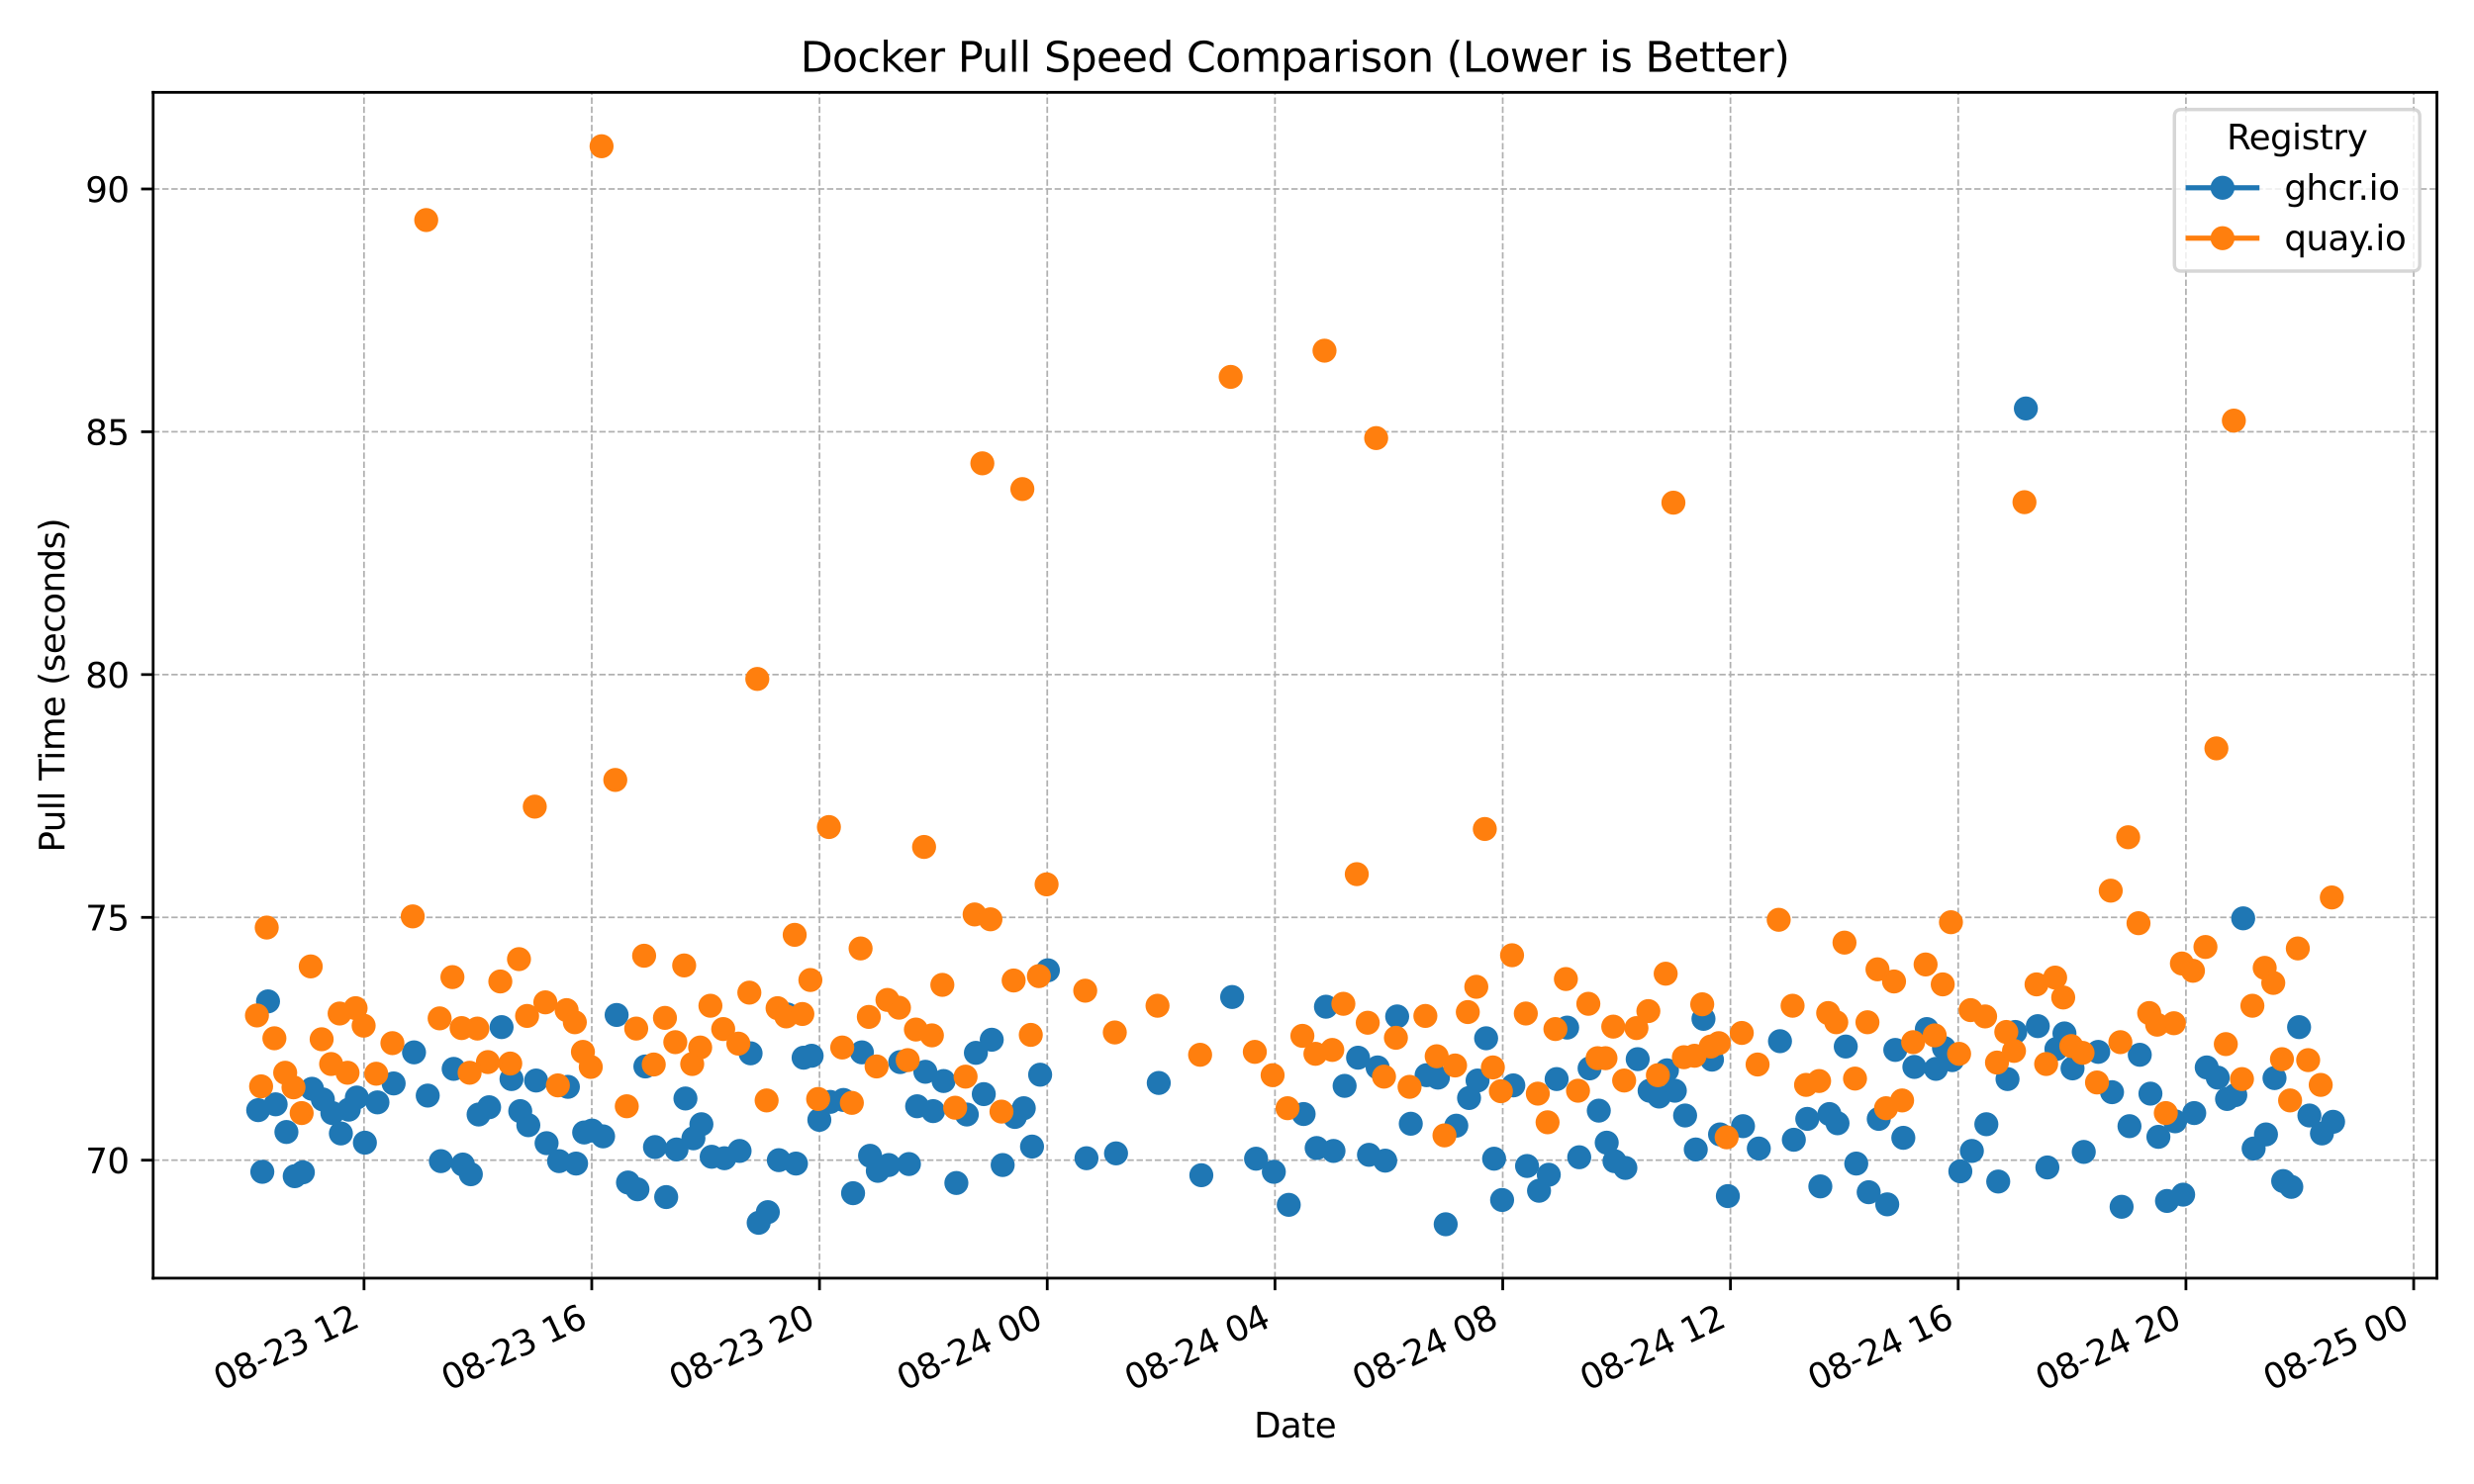 <?xml version="1.0" encoding="utf-8" standalone="no"?>
<!DOCTYPE svg PUBLIC "-//W3C//DTD SVG 1.1//EN"
  "http://www.w3.org/Graphics/SVG/1.1/DTD/svg11.dtd">
<svg xmlns:xlink="http://www.w3.org/1999/xlink" width="720pt" height="432pt" viewBox="0 0 720 432" xmlns="http://www.w3.org/2000/svg" version="1.1">
 <defs>
  <style type="text/css">*{stroke-linejoin: round; stroke-linecap: butt}</style>
 </defs>
 <g id="figure_1">
  <g id="patch_1">
   <path d="M 0 432 
L 720 432 
L 720 0 
L 0 0 
z
" style="fill: #ffffff"/>
  </g>
  <g id="axes_1">
   <g id="patch_2">
    <path d="M 44.57 372.081 
L 709.2 372.081 
L 709.2 26.88 
L 44.57 26.88 
z
" style="fill: #ffffff"/>
   </g>
   <g id="matplotlib.axis_1">
    <g id="xtick_1">
     <g id="line2d_1">
      <path d="M 105.94 372.081 
L 105.94 26.88 
" clip-path="url(#p0e1aa7346a)" style="fill: none; stroke-dasharray: 1.85,0.8; stroke-dashoffset: 0; stroke: #b0b0b0; stroke-width: 0.5"/>
     </g>
     <g id="line2d_2">
      <defs>
       <path id="mf52e57f2cc" d="M 0 0 
L 0 3.5 
" style="stroke: #000000; stroke-width: 0.8"/>
      </defs>
      <g>
       <use xlink:href="#mf52e57f2cc" x="105.94" y="372.081" style="stroke: #000000; stroke-width: 0.8"/>
      </g>
     </g>
     <g id="text_1">
      <!-- 08-23 12 -->
      <g transform="translate(64.313 404.969) rotate(-25) scale(0.1 -0.1)">
       <defs>
        <path id="DejaVuSans-30" d="M 2034 4250 
Q 1547 4250 1301 3770 
Q 1056 3291 1056 2328 
Q 1056 1369 1301 889 
Q 1547 409 2034 409 
Q 2525 409 2770 889 
Q 3016 1369 3016 2328 
Q 3016 3291 2770 3770 
Q 2525 4250 2034 4250 
z
M 2034 4750 
Q 2819 4750 3233 4129 
Q 3647 3509 3647 2328 
Q 3647 1150 3233 529 
Q 2819 -91 2034 -91 
Q 1250 -91 836 529 
Q 422 1150 422 2328 
Q 422 3509 836 4129 
Q 1250 4750 2034 4750 
z
" transform="scale(0.016)"/>
        <path id="DejaVuSans-38" d="M 2034 2216 
Q 1584 2216 1326 1975 
Q 1069 1734 1069 1313 
Q 1069 891 1326 650 
Q 1584 409 2034 409 
Q 2484 409 2743 651 
Q 3003 894 3003 1313 
Q 3003 1734 2745 1975 
Q 2488 2216 2034 2216 
z
M 1403 2484 
Q 997 2584 770 2862 
Q 544 3141 544 3541 
Q 544 4100 942 4425 
Q 1341 4750 2034 4750 
Q 2731 4750 3128 4425 
Q 3525 4100 3525 3541 
Q 3525 3141 3298 2862 
Q 3072 2584 2669 2484 
Q 3125 2378 3379 2068 
Q 3634 1759 3634 1313 
Q 3634 634 3220 271 
Q 2806 -91 2034 -91 
Q 1263 -91 848 271 
Q 434 634 434 1313 
Q 434 1759 690 2068 
Q 947 2378 1403 2484 
z
M 1172 3481 
Q 1172 3119 1398 2916 
Q 1625 2713 2034 2713 
Q 2441 2713 2670 2916 
Q 2900 3119 2900 3481 
Q 2900 3844 2670 4047 
Q 2441 4250 2034 4250 
Q 1625 4250 1398 4047 
Q 1172 3844 1172 3481 
z
" transform="scale(0.016)"/>
        <path id="DejaVuSans-2d" d="M 313 2009 
L 1997 2009 
L 1997 1497 
L 313 1497 
L 313 2009 
z
" transform="scale(0.016)"/>
        <path id="DejaVuSans-32" d="M 1228 531 
L 3431 531 
L 3431 0 
L 469 0 
L 469 531 
Q 828 903 1448 1529 
Q 2069 2156 2228 2338 
Q 2531 2678 2651 2914 
Q 2772 3150 2772 3378 
Q 2772 3750 2511 3984 
Q 2250 4219 1831 4219 
Q 1534 4219 1204 4116 
Q 875 4013 500 3803 
L 500 4441 
Q 881 4594 1212 4672 
Q 1544 4750 1819 4750 
Q 2544 4750 2975 4387 
Q 3406 4025 3406 3419 
Q 3406 3131 3298 2873 
Q 3191 2616 2906 2266 
Q 2828 2175 2409 1742 
Q 1991 1309 1228 531 
z
" transform="scale(0.016)"/>
        <path id="DejaVuSans-33" d="M 2597 2516 
Q 3050 2419 3304 2112 
Q 3559 1806 3559 1356 
Q 3559 666 3084 287 
Q 2609 -91 1734 -91 
Q 1441 -91 1130 -33 
Q 819 25 488 141 
L 488 750 
Q 750 597 1062 519 
Q 1375 441 1716 441 
Q 2309 441 2620 675 
Q 2931 909 2931 1356 
Q 2931 1769 2642 2001 
Q 2353 2234 1838 2234 
L 1294 2234 
L 1294 2753 
L 1863 2753 
Q 2328 2753 2575 2939 
Q 2822 3125 2822 3475 
Q 2822 3834 2567 4026 
Q 2313 4219 1838 4219 
Q 1578 4219 1281 4162 
Q 984 4106 628 3988 
L 628 4550 
Q 988 4650 1302 4700 
Q 1616 4750 1894 4750 
Q 2613 4750 3031 4423 
Q 3450 4097 3450 3541 
Q 3450 3153 3228 2886 
Q 3006 2619 2597 2516 
z
" transform="scale(0.016)"/>
        <path id="DejaVuSans-20" transform="scale(0.016)"/>
        <path id="DejaVuSans-31" d="M 794 531 
L 1825 531 
L 1825 4091 
L 703 3866 
L 703 4441 
L 1819 4666 
L 2450 4666 
L 2450 531 
L 3481 531 
L 3481 0 
L 794 0 
L 794 531 
z
" transform="scale(0.016)"/>
       </defs>
       <use xlink:href="#DejaVuSans-30"/>
       <use xlink:href="#DejaVuSans-38" transform="translate(63.623 0)"/>
       <use xlink:href="#DejaVuSans-2d" transform="translate(127.246 0)"/>
       <use xlink:href="#DejaVuSans-32" transform="translate(163.33 0)"/>
       <use xlink:href="#DejaVuSans-33" transform="translate(226.953 0)"/>
       <use xlink:href="#DejaVuSans-20" transform="translate(290.576 0)"/>
       <use xlink:href="#DejaVuSans-31" transform="translate(322.363 0)"/>
       <use xlink:href="#DejaVuSans-32" transform="translate(385.986 0)"/>
      </g>
     </g>
    </g>
    <g id="xtick_2">
     <g id="line2d_3">
      <path d="M 172.219 372.081 
L 172.219 26.88 
" clip-path="url(#p0e1aa7346a)" style="fill: none; stroke-dasharray: 1.85,0.8; stroke-dashoffset: 0; stroke: #b0b0b0; stroke-width: 0.5"/>
     </g>
     <g id="line2d_4">
      <g>
       <use xlink:href="#mf52e57f2cc" x="172.219" y="372.081" style="stroke: #000000; stroke-width: 0.8"/>
      </g>
     </g>
     <g id="text_2">
      <!-- 08-23 16 -->
      <g transform="translate(130.591 404.969) rotate(-25) scale(0.1 -0.1)">
       <defs>
        <path id="DejaVuSans-36" d="M 2113 2584 
Q 1688 2584 1439 2293 
Q 1191 2003 1191 1497 
Q 1191 994 1439 701 
Q 1688 409 2113 409 
Q 2538 409 2786 701 
Q 3034 994 3034 1497 
Q 3034 2003 2786 2293 
Q 2538 2584 2113 2584 
z
M 3366 4563 
L 3366 3988 
Q 3128 4100 2886 4159 
Q 2644 4219 2406 4219 
Q 1781 4219 1451 3797 
Q 1122 3375 1075 2522 
Q 1259 2794 1537 2939 
Q 1816 3084 2150 3084 
Q 2853 3084 3261 2657 
Q 3669 2231 3669 1497 
Q 3669 778 3244 343 
Q 2819 -91 2113 -91 
Q 1303 -91 875 529 
Q 447 1150 447 2328 
Q 447 3434 972 4092 
Q 1497 4750 2381 4750 
Q 2619 4750 2861 4703 
Q 3103 4656 3366 4563 
z
" transform="scale(0.016)"/>
       </defs>
       <use xlink:href="#DejaVuSans-30"/>
       <use xlink:href="#DejaVuSans-38" transform="translate(63.623 0)"/>
       <use xlink:href="#DejaVuSans-2d" transform="translate(127.246 0)"/>
       <use xlink:href="#DejaVuSans-32" transform="translate(163.33 0)"/>
       <use xlink:href="#DejaVuSans-33" transform="translate(226.953 0)"/>
       <use xlink:href="#DejaVuSans-20" transform="translate(290.576 0)"/>
       <use xlink:href="#DejaVuSans-31" transform="translate(322.363 0)"/>
       <use xlink:href="#DejaVuSans-36" transform="translate(385.986 0)"/>
      </g>
     </g>
    </g>
    <g id="xtick_3">
     <g id="line2d_5">
      <path d="M 238.497 372.081 
L 238.497 26.88 
" clip-path="url(#p0e1aa7346a)" style="fill: none; stroke-dasharray: 1.85,0.8; stroke-dashoffset: 0; stroke: #b0b0b0; stroke-width: 0.5"/>
     </g>
     <g id="line2d_6">
      <g>
       <use xlink:href="#mf52e57f2cc" x="238.497" y="372.081" style="stroke: #000000; stroke-width: 0.8"/>
      </g>
     </g>
     <g id="text_3">
      <!-- 08-23 20 -->
      <g transform="translate(196.87 404.969) rotate(-25) scale(0.1 -0.1)">
       <use xlink:href="#DejaVuSans-30"/>
       <use xlink:href="#DejaVuSans-38" transform="translate(63.623 0)"/>
       <use xlink:href="#DejaVuSans-2d" transform="translate(127.246 0)"/>
       <use xlink:href="#DejaVuSans-32" transform="translate(163.33 0)"/>
       <use xlink:href="#DejaVuSans-33" transform="translate(226.953 0)"/>
       <use xlink:href="#DejaVuSans-20" transform="translate(290.576 0)"/>
       <use xlink:href="#DejaVuSans-32" transform="translate(322.363 0)"/>
       <use xlink:href="#DejaVuSans-30" transform="translate(385.986 0)"/>
      </g>
     </g>
    </g>
    <g id="xtick_4">
     <g id="line2d_7">
      <path d="M 304.775 372.081 
L 304.775 26.88 
" clip-path="url(#p0e1aa7346a)" style="fill: none; stroke-dasharray: 1.85,0.8; stroke-dashoffset: 0; stroke: #b0b0b0; stroke-width: 0.5"/>
     </g>
     <g id="line2d_8">
      <g>
       <use xlink:href="#mf52e57f2cc" x="304.775" y="372.081" style="stroke: #000000; stroke-width: 0.8"/>
      </g>
     </g>
     <g id="text_4">
      <!-- 08-24 00 -->
      <g transform="translate(263.148 404.969) rotate(-25) scale(0.1 -0.1)">
       <defs>
        <path id="DejaVuSans-34" d="M 2419 4116 
L 825 1625 
L 2419 1625 
L 2419 4116 
z
M 2253 4666 
L 3047 4666 
L 3047 1625 
L 3713 1625 
L 3713 1100 
L 3047 1100 
L 3047 0 
L 2419 0 
L 2419 1100 
L 313 1100 
L 313 1709 
L 2253 4666 
z
" transform="scale(0.016)"/>
       </defs>
       <use xlink:href="#DejaVuSans-30"/>
       <use xlink:href="#DejaVuSans-38" transform="translate(63.623 0)"/>
       <use xlink:href="#DejaVuSans-2d" transform="translate(127.246 0)"/>
       <use xlink:href="#DejaVuSans-32" transform="translate(163.33 0)"/>
       <use xlink:href="#DejaVuSans-34" transform="translate(226.953 0)"/>
       <use xlink:href="#DejaVuSans-20" transform="translate(290.576 0)"/>
       <use xlink:href="#DejaVuSans-30" transform="translate(322.363 0)"/>
       <use xlink:href="#DejaVuSans-30" transform="translate(385.986 0)"/>
      </g>
     </g>
    </g>
    <g id="xtick_5">
     <g id="line2d_9">
      <path d="M 371.053 372.081 
L 371.053 26.88 
" clip-path="url(#p0e1aa7346a)" style="fill: none; stroke-dasharray: 1.85,0.8; stroke-dashoffset: 0; stroke: #b0b0b0; stroke-width: 0.5"/>
     </g>
     <g id="line2d_10">
      <g>
       <use xlink:href="#mf52e57f2cc" x="371.053" y="372.081" style="stroke: #000000; stroke-width: 0.8"/>
      </g>
     </g>
     <g id="text_5">
      <!-- 08-24 04 -->
      <g transform="translate(329.426 404.969) rotate(-25) scale(0.1 -0.1)">
       <use xlink:href="#DejaVuSans-30"/>
       <use xlink:href="#DejaVuSans-38" transform="translate(63.623 0)"/>
       <use xlink:href="#DejaVuSans-2d" transform="translate(127.246 0)"/>
       <use xlink:href="#DejaVuSans-32" transform="translate(163.33 0)"/>
       <use xlink:href="#DejaVuSans-34" transform="translate(226.953 0)"/>
       <use xlink:href="#DejaVuSans-20" transform="translate(290.576 0)"/>
       <use xlink:href="#DejaVuSans-30" transform="translate(322.363 0)"/>
       <use xlink:href="#DejaVuSans-34" transform="translate(385.986 0)"/>
      </g>
     </g>
    </g>
    <g id="xtick_6">
     <g id="line2d_11">
      <path d="M 437.332 372.081 
L 437.332 26.88 
" clip-path="url(#p0e1aa7346a)" style="fill: none; stroke-dasharray: 1.85,0.8; stroke-dashoffset: 0; stroke: #b0b0b0; stroke-width: 0.5"/>
     </g>
     <g id="line2d_12">
      <g>
       <use xlink:href="#mf52e57f2cc" x="437.332" y="372.081" style="stroke: #000000; stroke-width: 0.8"/>
      </g>
     </g>
     <g id="text_6">
      <!-- 08-24 08 -->
      <g transform="translate(395.704 404.969) rotate(-25) scale(0.1 -0.1)">
       <use xlink:href="#DejaVuSans-30"/>
       <use xlink:href="#DejaVuSans-38" transform="translate(63.623 0)"/>
       <use xlink:href="#DejaVuSans-2d" transform="translate(127.246 0)"/>
       <use xlink:href="#DejaVuSans-32" transform="translate(163.33 0)"/>
       <use xlink:href="#DejaVuSans-34" transform="translate(226.953 0)"/>
       <use xlink:href="#DejaVuSans-20" transform="translate(290.576 0)"/>
       <use xlink:href="#DejaVuSans-30" transform="translate(322.363 0)"/>
       <use xlink:href="#DejaVuSans-38" transform="translate(385.986 0)"/>
      </g>
     </g>
    </g>
    <g id="xtick_7">
     <g id="line2d_13">
      <path d="M 503.61 372.081 
L 503.61 26.88 
" clip-path="url(#p0e1aa7346a)" style="fill: none; stroke-dasharray: 1.85,0.8; stroke-dashoffset: 0; stroke: #b0b0b0; stroke-width: 0.5"/>
     </g>
     <g id="line2d_14">
      <g>
       <use xlink:href="#mf52e57f2cc" x="503.61" y="372.081" style="stroke: #000000; stroke-width: 0.8"/>
      </g>
     </g>
     <g id="text_7">
      <!-- 08-24 12 -->
      <g transform="translate(461.983 404.969) rotate(-25) scale(0.1 -0.1)">
       <use xlink:href="#DejaVuSans-30"/>
       <use xlink:href="#DejaVuSans-38" transform="translate(63.623 0)"/>
       <use xlink:href="#DejaVuSans-2d" transform="translate(127.246 0)"/>
       <use xlink:href="#DejaVuSans-32" transform="translate(163.33 0)"/>
       <use xlink:href="#DejaVuSans-34" transform="translate(226.953 0)"/>
       <use xlink:href="#DejaVuSans-20" transform="translate(290.576 0)"/>
       <use xlink:href="#DejaVuSans-31" transform="translate(322.363 0)"/>
       <use xlink:href="#DejaVuSans-32" transform="translate(385.986 0)"/>
      </g>
     </g>
    </g>
    <g id="xtick_8">
     <g id="line2d_15">
      <path d="M 569.888 372.081 
L 569.888 26.88 
" clip-path="url(#p0e1aa7346a)" style="fill: none; stroke-dasharray: 1.85,0.8; stroke-dashoffset: 0; stroke: #b0b0b0; stroke-width: 0.5"/>
     </g>
     <g id="line2d_16">
      <g>
       <use xlink:href="#mf52e57f2cc" x="569.888" y="372.081" style="stroke: #000000; stroke-width: 0.8"/>
      </g>
     </g>
     <g id="text_8">
      <!-- 08-24 16 -->
      <g transform="translate(528.261 404.969) rotate(-25) scale(0.1 -0.1)">
       <use xlink:href="#DejaVuSans-30"/>
       <use xlink:href="#DejaVuSans-38" transform="translate(63.623 0)"/>
       <use xlink:href="#DejaVuSans-2d" transform="translate(127.246 0)"/>
       <use xlink:href="#DejaVuSans-32" transform="translate(163.33 0)"/>
       <use xlink:href="#DejaVuSans-34" transform="translate(226.953 0)"/>
       <use xlink:href="#DejaVuSans-20" transform="translate(290.576 0)"/>
       <use xlink:href="#DejaVuSans-31" transform="translate(322.363 0)"/>
       <use xlink:href="#DejaVuSans-36" transform="translate(385.986 0)"/>
      </g>
     </g>
    </g>
    <g id="xtick_9">
     <g id="line2d_17">
      <path d="M 636.166 372.081 
L 636.166 26.88 
" clip-path="url(#p0e1aa7346a)" style="fill: none; stroke-dasharray: 1.85,0.8; stroke-dashoffset: 0; stroke: #b0b0b0; stroke-width: 0.5"/>
     </g>
     <g id="line2d_18">
      <g>
       <use xlink:href="#mf52e57f2cc" x="636.166" y="372.081" style="stroke: #000000; stroke-width: 0.8"/>
      </g>
     </g>
     <g id="text_9">
      <!-- 08-24 20 -->
      <g transform="translate(594.539 404.969) rotate(-25) scale(0.1 -0.1)">
       <use xlink:href="#DejaVuSans-30"/>
       <use xlink:href="#DejaVuSans-38" transform="translate(63.623 0)"/>
       <use xlink:href="#DejaVuSans-2d" transform="translate(127.246 0)"/>
       <use xlink:href="#DejaVuSans-32" transform="translate(163.33 0)"/>
       <use xlink:href="#DejaVuSans-34" transform="translate(226.953 0)"/>
       <use xlink:href="#DejaVuSans-20" transform="translate(290.576 0)"/>
       <use xlink:href="#DejaVuSans-32" transform="translate(322.363 0)"/>
       <use xlink:href="#DejaVuSans-30" transform="translate(385.986 0)"/>
      </g>
     </g>
    </g>
    <g id="xtick_10">
     <g id="line2d_19">
      <path d="M 702.445 372.081 
L 702.445 26.88 
" clip-path="url(#p0e1aa7346a)" style="fill: none; stroke-dasharray: 1.85,0.8; stroke-dashoffset: 0; stroke: #b0b0b0; stroke-width: 0.5"/>
     </g>
     <g id="line2d_20">
      <g>
       <use xlink:href="#mf52e57f2cc" x="702.445" y="372.081" style="stroke: #000000; stroke-width: 0.8"/>
      </g>
     </g>
     <g id="text_10">
      <!-- 08-25 00 -->
      <g transform="translate(660.817 404.969) rotate(-25) scale(0.1 -0.1)">
       <defs>
        <path id="DejaVuSans-35" d="M 691 4666 
L 3169 4666 
L 3169 4134 
L 1269 4134 
L 1269 2991 
Q 1406 3038 1543 3061 
Q 1681 3084 1819 3084 
Q 2600 3084 3056 2656 
Q 3513 2228 3513 1497 
Q 3513 744 3044 326 
Q 2575 -91 1722 -91 
Q 1428 -91 1123 -41 
Q 819 9 494 109 
L 494 744 
Q 775 591 1075 516 
Q 1375 441 1709 441 
Q 2250 441 2565 725 
Q 2881 1009 2881 1497 
Q 2881 1984 2565 2268 
Q 2250 2553 1709 2553 
Q 1456 2553 1204 2497 
Q 953 2441 691 2322 
L 691 4666 
z
" transform="scale(0.016)"/>
       </defs>
       <use xlink:href="#DejaVuSans-30"/>
       <use xlink:href="#DejaVuSans-38" transform="translate(63.623 0)"/>
       <use xlink:href="#DejaVuSans-2d" transform="translate(127.246 0)"/>
       <use xlink:href="#DejaVuSans-32" transform="translate(163.33 0)"/>
       <use xlink:href="#DejaVuSans-35" transform="translate(226.953 0)"/>
       <use xlink:href="#DejaVuSans-20" transform="translate(290.576 0)"/>
       <use xlink:href="#DejaVuSans-30" transform="translate(322.363 0)"/>
       <use xlink:href="#DejaVuSans-30" transform="translate(385.986 0)"/>
      </g>
     </g>
    </g>
    <g id="text_11">
     <!-- Date -->
     <g transform="translate(364.934 418.452) scale(0.1 -0.1)">
      <defs>
       <path id="DejaVuSans-44" d="M 1259 4147 
L 1259 519 
L 2022 519 
Q 2988 519 3436 956 
Q 3884 1394 3884 2338 
Q 3884 3275 3436 3711 
Q 2988 4147 2022 4147 
L 1259 4147 
z
M 628 4666 
L 1925 4666 
Q 3281 4666 3915 4102 
Q 4550 3538 4550 2338 
Q 4550 1131 3912 565 
Q 3275 0 1925 0 
L 628 0 
L 628 4666 
z
" transform="scale(0.016)"/>
       <path id="DejaVuSans-61" d="M 2194 1759 
Q 1497 1759 1228 1600 
Q 959 1441 959 1056 
Q 959 750 1161 570 
Q 1363 391 1709 391 
Q 2188 391 2477 730 
Q 2766 1069 2766 1631 
L 2766 1759 
L 2194 1759 
z
M 3341 1997 
L 3341 0 
L 2766 0 
L 2766 531 
Q 2569 213 2275 61 
Q 1981 -91 1556 -91 
Q 1019 -91 701 211 
Q 384 513 384 1019 
Q 384 1609 779 1909 
Q 1175 2209 1959 2209 
L 2766 2209 
L 2766 2266 
Q 2766 2663 2505 2880 
Q 2244 3097 1772 3097 
Q 1472 3097 1187 3025 
Q 903 2953 641 2809 
L 641 3341 
Q 956 3463 1253 3523 
Q 1550 3584 1831 3584 
Q 2591 3584 2966 3190 
Q 3341 2797 3341 1997 
z
" transform="scale(0.016)"/>
       <path id="DejaVuSans-74" d="M 1172 4494 
L 1172 3500 
L 2356 3500 
L 2356 3053 
L 1172 3053 
L 1172 1153 
Q 1172 725 1289 603 
Q 1406 481 1766 481 
L 2356 481 
L 2356 0 
L 1766 0 
Q 1100 0 847 248 
Q 594 497 594 1153 
L 594 3053 
L 172 3053 
L 172 3500 
L 594 3500 
L 594 4494 
L 1172 4494 
z
" transform="scale(0.016)"/>
       <path id="DejaVuSans-65" d="M 3597 1894 
L 3597 1613 
L 953 1613 
Q 991 1019 1311 708 
Q 1631 397 2203 397 
Q 2534 397 2845 478 
Q 3156 559 3463 722 
L 3463 178 
Q 3153 47 2828 -22 
Q 2503 -91 2169 -91 
Q 1331 -91 842 396 
Q 353 884 353 1716 
Q 353 2575 817 3079 
Q 1281 3584 2069 3584 
Q 2775 3584 3186 3129 
Q 3597 2675 3597 1894 
z
M 3022 2063 
Q 3016 2534 2758 2815 
Q 2500 3097 2075 3097 
Q 1594 3097 1305 2825 
Q 1016 2553 972 2059 
L 3022 2063 
z
" transform="scale(0.016)"/>
      </defs>
      <use xlink:href="#DejaVuSans-44"/>
      <use xlink:href="#DejaVuSans-61" transform="translate(77.002 0)"/>
      <use xlink:href="#DejaVuSans-74" transform="translate(138.281 0)"/>
      <use xlink:href="#DejaVuSans-65" transform="translate(177.49 0)"/>
     </g>
    </g>
   </g>
   <g id="matplotlib.axis_2">
    <g id="ytick_1">
     <g id="line2d_21">
      <path d="M 44.57 337.73 
L 709.2 337.73 
" clip-path="url(#p0e1aa7346a)" style="fill: none; stroke-dasharray: 1.85,0.8; stroke-dashoffset: 0; stroke: #b0b0b0; stroke-width: 0.5"/>
     </g>
     <g id="line2d_22">
      <defs>
       <path id="m93a9522b0b" d="M 0 0 
L -3.5 0 
" style="stroke: #000000; stroke-width: 0.8"/>
      </defs>
      <g>
       <use xlink:href="#m93a9522b0b" x="44.57" y="337.73" style="stroke: #000000; stroke-width: 0.8"/>
      </g>
     </g>
     <g id="text_12">
      <!-- 70 -->
      <g transform="translate(24.845 341.529) scale(0.1 -0.1)">
       <defs>
        <path id="DejaVuSans-37" d="M 525 4666 
L 3525 4666 
L 3525 4397 
L 1831 0 
L 1172 0 
L 2766 4134 
L 525 4134 
L 525 4666 
z
" transform="scale(0.016)"/>
       </defs>
       <use xlink:href="#DejaVuSans-37"/>
       <use xlink:href="#DejaVuSans-30" transform="translate(63.623 0)"/>
      </g>
     </g>
    </g>
    <g id="ytick_2">
     <g id="line2d_23">
      <path d="M 44.57 267.05 
L 709.2 267.05 
" clip-path="url(#p0e1aa7346a)" style="fill: none; stroke-dasharray: 1.85,0.8; stroke-dashoffset: 0; stroke: #b0b0b0; stroke-width: 0.5"/>
     </g>
     <g id="line2d_24">
      <g>
       <use xlink:href="#m93a9522b0b" x="44.57" y="267.05" style="stroke: #000000; stroke-width: 0.8"/>
      </g>
     </g>
     <g id="text_13">
      <!-- 75 -->
      <g transform="translate(24.845 270.85) scale(0.1 -0.1)">
       <use xlink:href="#DejaVuSans-37"/>
       <use xlink:href="#DejaVuSans-35" transform="translate(63.623 0)"/>
      </g>
     </g>
    </g>
    <g id="ytick_3">
     <g id="line2d_25">
      <path d="M 44.57 196.37 
L 709.2 196.37 
" clip-path="url(#p0e1aa7346a)" style="fill: none; stroke-dasharray: 1.85,0.8; stroke-dashoffset: 0; stroke: #b0b0b0; stroke-width: 0.5"/>
     </g>
     <g id="line2d_26">
      <g>
       <use xlink:href="#m93a9522b0b" x="44.57" y="196.37" style="stroke: #000000; stroke-width: 0.8"/>
      </g>
     </g>
     <g id="text_14">
      <!-- 80 -->
      <g transform="translate(24.845 200.17) scale(0.1 -0.1)">
       <use xlink:href="#DejaVuSans-38"/>
       <use xlink:href="#DejaVuSans-30" transform="translate(63.623 0)"/>
      </g>
     </g>
    </g>
    <g id="ytick_4">
     <g id="line2d_27">
      <path d="M 44.57 125.691 
L 709.2 125.691 
" clip-path="url(#p0e1aa7346a)" style="fill: none; stroke-dasharray: 1.85,0.8; stroke-dashoffset: 0; stroke: #b0b0b0; stroke-width: 0.5"/>
     </g>
     <g id="line2d_28">
      <g>
       <use xlink:href="#m93a9522b0b" x="44.57" y="125.691" style="stroke: #000000; stroke-width: 0.8"/>
      </g>
     </g>
     <g id="text_15">
      <!-- 85 -->
      <g transform="translate(24.845 129.49) scale(0.1 -0.1)">
       <use xlink:href="#DejaVuSans-38"/>
       <use xlink:href="#DejaVuSans-35" transform="translate(63.623 0)"/>
      </g>
     </g>
    </g>
    <g id="ytick_5">
     <g id="line2d_29">
      <path d="M 44.57 55.011 
L 709.2 55.011 
" clip-path="url(#p0e1aa7346a)" style="fill: none; stroke-dasharray: 1.85,0.8; stroke-dashoffset: 0; stroke: #b0b0b0; stroke-width: 0.5"/>
     </g>
     <g id="line2d_30">
      <g>
       <use xlink:href="#m93a9522b0b" x="44.57" y="55.011" style="stroke: #000000; stroke-width: 0.8"/>
      </g>
     </g>
     <g id="text_16">
      <!-- 90 -->
      <g transform="translate(24.845 58.81) scale(0.1 -0.1)">
       <defs>
        <path id="DejaVuSans-39" d="M 703 97 
L 703 672 
Q 941 559 1184 500 
Q 1428 441 1663 441 
Q 2288 441 2617 861 
Q 2947 1281 2994 2138 
Q 2813 1869 2534 1725 
Q 2256 1581 1919 1581 
Q 1219 1581 811 2004 
Q 403 2428 403 3163 
Q 403 3881 828 4315 
Q 1253 4750 1959 4750 
Q 2769 4750 3195 4129 
Q 3622 3509 3622 2328 
Q 3622 1225 3098 567 
Q 2575 -91 1691 -91 
Q 1453 -91 1209 -44 
Q 966 3 703 97 
z
M 1959 2075 
Q 2384 2075 2632 2365 
Q 2881 2656 2881 3163 
Q 2881 3666 2632 3958 
Q 2384 4250 1959 4250 
Q 1534 4250 1286 3958 
Q 1038 3666 1038 3163 
Q 1038 2656 1286 2365 
Q 1534 2075 1959 2075 
z
" transform="scale(0.016)"/>
       </defs>
       <use xlink:href="#DejaVuSans-39"/>
       <use xlink:href="#DejaVuSans-30" transform="translate(63.623 0)"/>
      </g>
     </g>
    </g>
    <g id="text_17">
     <!-- Pull Time (seconds) -->
     <g transform="translate(18.765 248.105) rotate(-90) scale(0.1 -0.1)">
      <defs>
       <path id="DejaVuSans-50" d="M 1259 4147 
L 1259 2394 
L 2053 2394 
Q 2494 2394 2734 2622 
Q 2975 2850 2975 3272 
Q 2975 3691 2734 3919 
Q 2494 4147 2053 4147 
L 1259 4147 
z
M 628 4666 
L 2053 4666 
Q 2838 4666 3239 4311 
Q 3641 3956 3641 3272 
Q 3641 2581 3239 2228 
Q 2838 1875 2053 1875 
L 1259 1875 
L 1259 0 
L 628 0 
L 628 4666 
z
" transform="scale(0.016)"/>
       <path id="DejaVuSans-75" d="M 544 1381 
L 544 3500 
L 1119 3500 
L 1119 1403 
Q 1119 906 1312 657 
Q 1506 409 1894 409 
Q 2359 409 2629 706 
Q 2900 1003 2900 1516 
L 2900 3500 
L 3475 3500 
L 3475 0 
L 2900 0 
L 2900 538 
Q 2691 219 2414 64 
Q 2138 -91 1772 -91 
Q 1169 -91 856 284 
Q 544 659 544 1381 
z
M 1991 3584 
L 1991 3584 
z
" transform="scale(0.016)"/>
       <path id="DejaVuSans-6c" d="M 603 4863 
L 1178 4863 
L 1178 0 
L 603 0 
L 603 4863 
z
" transform="scale(0.016)"/>
       <path id="DejaVuSans-54" d="M -19 4666 
L 3928 4666 
L 3928 4134 
L 2272 4134 
L 2272 0 
L 1638 0 
L 1638 4134 
L -19 4134 
L -19 4666 
z
" transform="scale(0.016)"/>
       <path id="DejaVuSans-69" d="M 603 3500 
L 1178 3500 
L 1178 0 
L 603 0 
L 603 3500 
z
M 603 4863 
L 1178 4863 
L 1178 4134 
L 603 4134 
L 603 4863 
z
" transform="scale(0.016)"/>
       <path id="DejaVuSans-6d" d="M 3328 2828 
Q 3544 3216 3844 3400 
Q 4144 3584 4550 3584 
Q 5097 3584 5394 3201 
Q 5691 2819 5691 2113 
L 5691 0 
L 5113 0 
L 5113 2094 
Q 5113 2597 4934 2840 
Q 4756 3084 4391 3084 
Q 3944 3084 3684 2787 
Q 3425 2491 3425 1978 
L 3425 0 
L 2847 0 
L 2847 2094 
Q 2847 2600 2669 2842 
Q 2491 3084 2119 3084 
Q 1678 3084 1418 2786 
Q 1159 2488 1159 1978 
L 1159 0 
L 581 0 
L 581 3500 
L 1159 3500 
L 1159 2956 
Q 1356 3278 1631 3431 
Q 1906 3584 2284 3584 
Q 2666 3584 2933 3390 
Q 3200 3197 3328 2828 
z
" transform="scale(0.016)"/>
       <path id="DejaVuSans-28" d="M 1984 4856 
Q 1566 4138 1362 3434 
Q 1159 2731 1159 2009 
Q 1159 1288 1364 580 
Q 1569 -128 1984 -844 
L 1484 -844 
Q 1016 -109 783 600 
Q 550 1309 550 2009 
Q 550 2706 781 3412 
Q 1013 4119 1484 4856 
L 1984 4856 
z
" transform="scale(0.016)"/>
       <path id="DejaVuSans-73" d="M 2834 3397 
L 2834 2853 
Q 2591 2978 2328 3040 
Q 2066 3103 1784 3103 
Q 1356 3103 1142 2972 
Q 928 2841 928 2578 
Q 928 2378 1081 2264 
Q 1234 2150 1697 2047 
L 1894 2003 
Q 2506 1872 2764 1633 
Q 3022 1394 3022 966 
Q 3022 478 2636 193 
Q 2250 -91 1575 -91 
Q 1294 -91 989 -36 
Q 684 19 347 128 
L 347 722 
Q 666 556 975 473 
Q 1284 391 1588 391 
Q 1994 391 2212 530 
Q 2431 669 2431 922 
Q 2431 1156 2273 1281 
Q 2116 1406 1581 1522 
L 1381 1569 
Q 847 1681 609 1914 
Q 372 2147 372 2553 
Q 372 3047 722 3315 
Q 1072 3584 1716 3584 
Q 2034 3584 2315 3537 
Q 2597 3491 2834 3397 
z
" transform="scale(0.016)"/>
       <path id="DejaVuSans-63" d="M 3122 3366 
L 3122 2828 
Q 2878 2963 2633 3030 
Q 2388 3097 2138 3097 
Q 1578 3097 1268 2742 
Q 959 2388 959 1747 
Q 959 1106 1268 751 
Q 1578 397 2138 397 
Q 2388 397 2633 464 
Q 2878 531 3122 666 
L 3122 134 
Q 2881 22 2623 -34 
Q 2366 -91 2075 -91 
Q 1284 -91 818 406 
Q 353 903 353 1747 
Q 353 2603 823 3093 
Q 1294 3584 2113 3584 
Q 2378 3584 2631 3529 
Q 2884 3475 3122 3366 
z
" transform="scale(0.016)"/>
       <path id="DejaVuSans-6f" d="M 1959 3097 
Q 1497 3097 1228 2736 
Q 959 2375 959 1747 
Q 959 1119 1226 758 
Q 1494 397 1959 397 
Q 2419 397 2687 759 
Q 2956 1122 2956 1747 
Q 2956 2369 2687 2733 
Q 2419 3097 1959 3097 
z
M 1959 3584 
Q 2709 3584 3137 3096 
Q 3566 2609 3566 1747 
Q 3566 888 3137 398 
Q 2709 -91 1959 -91 
Q 1206 -91 779 398 
Q 353 888 353 1747 
Q 353 2609 779 3096 
Q 1206 3584 1959 3584 
z
" transform="scale(0.016)"/>
       <path id="DejaVuSans-6e" d="M 3513 2113 
L 3513 0 
L 2938 0 
L 2938 2094 
Q 2938 2591 2744 2837 
Q 2550 3084 2163 3084 
Q 1697 3084 1428 2787 
Q 1159 2491 1159 1978 
L 1159 0 
L 581 0 
L 581 3500 
L 1159 3500 
L 1159 2956 
Q 1366 3272 1645 3428 
Q 1925 3584 2291 3584 
Q 2894 3584 3203 3211 
Q 3513 2838 3513 2113 
z
" transform="scale(0.016)"/>
       <path id="DejaVuSans-64" d="M 2906 2969 
L 2906 4863 
L 3481 4863 
L 3481 0 
L 2906 0 
L 2906 525 
Q 2725 213 2448 61 
Q 2172 -91 1784 -91 
Q 1150 -91 751 415 
Q 353 922 353 1747 
Q 353 2572 751 3078 
Q 1150 3584 1784 3584 
Q 2172 3584 2448 3432 
Q 2725 3281 2906 2969 
z
M 947 1747 
Q 947 1113 1208 752 
Q 1469 391 1925 391 
Q 2381 391 2643 752 
Q 2906 1113 2906 1747 
Q 2906 2381 2643 2742 
Q 2381 3103 1925 3103 
Q 1469 3103 1208 2742 
Q 947 2381 947 1747 
z
" transform="scale(0.016)"/>
       <path id="DejaVuSans-29" d="M 513 4856 
L 1013 4856 
Q 1481 4119 1714 3412 
Q 1947 2706 1947 2009 
Q 1947 1309 1714 600 
Q 1481 -109 1013 -844 
L 513 -844 
Q 928 -128 1133 580 
Q 1338 1288 1338 2009 
Q 1338 2731 1133 3434 
Q 928 4138 513 4856 
z
" transform="scale(0.016)"/>
      </defs>
      <use xlink:href="#DejaVuSans-50"/>
      <use xlink:href="#DejaVuSans-75" transform="translate(58.553 0)"/>
      <use xlink:href="#DejaVuSans-6c" transform="translate(121.932 0)"/>
      <use xlink:href="#DejaVuSans-6c" transform="translate(149.715 0)"/>
      <use xlink:href="#DejaVuSans-20" transform="translate(177.498 0)"/>
      <use xlink:href="#DejaVuSans-54" transform="translate(209.285 0)"/>
      <use xlink:href="#DejaVuSans-69" transform="translate(267.244 0)"/>
      <use xlink:href="#DejaVuSans-6d" transform="translate(295.027 0)"/>
      <use xlink:href="#DejaVuSans-65" transform="translate(392.439 0)"/>
      <use xlink:href="#DejaVuSans-20" transform="translate(453.963 0)"/>
      <use xlink:href="#DejaVuSans-28" transform="translate(485.75 0)"/>
      <use xlink:href="#DejaVuSans-73" transform="translate(524.764 0)"/>
      <use xlink:href="#DejaVuSans-65" transform="translate(576.863 0)"/>
      <use xlink:href="#DejaVuSans-63" transform="translate(638.387 0)"/>
      <use xlink:href="#DejaVuSans-6f" transform="translate(693.367 0)"/>
      <use xlink:href="#DejaVuSans-6e" transform="translate(754.549 0)"/>
      <use xlink:href="#DejaVuSans-64" transform="translate(817.928 0)"/>
      <use xlink:href="#DejaVuSans-73" transform="translate(881.404 0)"/>
      <use xlink:href="#DejaVuSans-29" transform="translate(933.504 0)"/>
     </g>
    </g>
   </g>
   <g id="line2d_31">
    <path d="M 678.99 326.563 
" clip-path="url(#p0e1aa7346a)" style="fill: none; stroke: #1f77b4; stroke-width: 1.5; stroke-linecap: square"/>
    <defs>
     <path id="m9b48d30c76" d="M 0 3 
C 0.796 3 1.559 2.684 2.121 2.121 
C 2.684 1.559 3 0.796 3 0 
C 3 -0.796 2.684 -1.559 2.121 -2.121 
C 1.559 -2.684 0.796 -3 0 -3 
C -0.796 -3 -1.559 -2.684 -2.121 -2.121 
C -2.684 -1.559 -3 -0.796 -3 0 
C -3 0.796 -2.684 1.559 -2.121 2.121 
C -1.559 2.684 -0.796 3 0 3 
z
" style="stroke: #1f77b4"/>
    </defs>
    <g clip-path="url(#p0e1aa7346a)">
     <use xlink:href="#m9b48d30c76" x="75.144" y="323.17" style="fill: #1f77b4; stroke: #1f77b4"/>
     <use xlink:href="#m9b48d30c76" x="76.341" y="341.123" style="fill: #1f77b4; stroke: #1f77b4"/>
     <use xlink:href="#m9b48d30c76" x="77.998" y="291.506" style="fill: #1f77b4; stroke: #1f77b4"/>
     <use xlink:href="#m9b48d30c76" x="80.216" y="321.474" style="fill: #1f77b4; stroke: #1f77b4"/>
     <use xlink:href="#m9b48d30c76" x="83.355" y="329.531" style="fill: #1f77b4; stroke: #1f77b4"/>
     <use xlink:href="#m9b48d30c76" x="85.767" y="342.395" style="fill: #1f77b4; stroke: #1f77b4"/>
     <use xlink:href="#m9b48d30c76" x="88.137" y="341.264" style="fill: #1f77b4; stroke: #1f77b4"/>
     <use xlink:href="#m9b48d30c76" x="90.793" y="316.95" style="fill: #1f77b4; stroke: #1f77b4"/>
     <use xlink:href="#m9b48d30c76" x="93.964" y="320.06" style="fill: #1f77b4; stroke: #1f77b4"/>
     <use xlink:href="#m9b48d30c76" x="96.726" y="324.018" style="fill: #1f77b4; stroke: #1f77b4"/>
     <use xlink:href="#m9b48d30c76" x="99.207" y="329.955" style="fill: #1f77b4; stroke: #1f77b4"/>
     <use xlink:href="#m9b48d30c76" x="101.494" y="323.029" style="fill: #1f77b4; stroke: #1f77b4"/>
     <use xlink:href="#m9b48d30c76" x="103.851" y="319.495" style="fill: #1f77b4; stroke: #1f77b4"/>
     <use xlink:href="#m9b48d30c76" x="106.194" y="332.641" style="fill: #1f77b4; stroke: #1f77b4"/>
     <use xlink:href="#m9b48d30c76" x="109.848" y="320.908" style="fill: #1f77b4; stroke: #1f77b4"/>
     <use xlink:href="#m9b48d30c76" x="114.561" y="315.395" style="fill: #1f77b4; stroke: #1f77b4"/>
     <use xlink:href="#m9b48d30c76" x="120.489" y="306.348" style="fill: #1f77b4; stroke: #1f77b4"/>
     <use xlink:href="#m9b48d30c76" x="124.48" y="318.929" style="fill: #1f77b4; stroke: #1f77b4"/>
     <use xlink:href="#m9b48d30c76" x="128.305" y="338.013" style="fill: #1f77b4; stroke: #1f77b4"/>
     <use xlink:href="#m9b48d30c76" x="132.033" y="311.155" style="fill: #1f77b4; stroke: #1f77b4"/>
     <use xlink:href="#m9b48d30c76" x="134.702" y="339.003" style="fill: #1f77b4; stroke: #1f77b4"/>
     <use xlink:href="#m9b48d30c76" x="137.027" y="341.83" style="fill: #1f77b4; stroke: #1f77b4"/>
     <use xlink:href="#m9b48d30c76" x="139.287" y="324.442" style="fill: #1f77b4; stroke: #1f77b4"/>
     <use xlink:href="#m9b48d30c76" x="142.343" y="322.322" style="fill: #1f77b4; stroke: #1f77b4"/>
     <use xlink:href="#m9b48d30c76" x="145.974" y="298.998" style="fill: #1f77b4; stroke: #1f77b4"/>
     <use xlink:href="#m9b48d30c76" x="148.856" y="314.123" style="fill: #1f77b4; stroke: #1f77b4"/>
     <use xlink:href="#m9b48d30c76" x="151.405" y="323.453" style="fill: #1f77b4; stroke: #1f77b4"/>
     <use xlink:href="#m9b48d30c76" x="153.757" y="327.552" style="fill: #1f77b4; stroke: #1f77b4"/>
     <use xlink:href="#m9b48d30c76" x="156.017" y="314.547" style="fill: #1f77b4; stroke: #1f77b4"/>
     <use xlink:href="#m9b48d30c76" x="159.073" y="332.783" style="fill: #1f77b4; stroke: #1f77b4"/>
     <use xlink:href="#m9b48d30c76" x="162.71" y="338.013" style="fill: #1f77b4; stroke: #1f77b4"/>
     <use xlink:href="#m9b48d30c76" x="165.269" y="316.385" style="fill: #1f77b4; stroke: #1f77b4"/>
     <use xlink:href="#m9b48d30c76" x="167.653" y="338.72" style="fill: #1f77b4; stroke: #1f77b4"/>
     <use xlink:href="#m9b48d30c76" x="170.009" y="329.673" style="fill: #1f77b4; stroke: #1f77b4"/>
     <use xlink:href="#m9b48d30c76" x="172.288" y="329.107" style="fill: #1f77b4; stroke: #1f77b4"/>
     <use xlink:href="#m9b48d30c76" x="175.514" y="330.804" style="fill: #1f77b4; stroke: #1f77b4"/>
     <use xlink:href="#m9b48d30c76" x="179.454" y="295.464" style="fill: #1f77b4; stroke: #1f77b4"/>
     <use xlink:href="#m9b48d30c76" x="182.763" y="344.233" style="fill: #1f77b4; stroke: #1f77b4"/>
     <use xlink:href="#m9b48d30c76" x="185.516" y="346.212" style="fill: #1f77b4; stroke: #1f77b4"/>
     <use xlink:href="#m9b48d30c76" x="187.826" y="310.448" style="fill: #1f77b4; stroke: #1f77b4"/>
     <use xlink:href="#m9b48d30c76" x="190.62" y="333.914" style="fill: #1f77b4; stroke: #1f77b4"/>
     <use xlink:href="#m9b48d30c76" x="193.879" y="348.474" style="fill: #1f77b4; stroke: #1f77b4"/>
     <use xlink:href="#m9b48d30c76" x="196.889" y="334.62" style="fill: #1f77b4; stroke: #1f77b4"/>
     <use xlink:href="#m9b48d30c76" x="199.48" y="319.778" style="fill: #1f77b4; stroke: #1f77b4"/>
     <use xlink:href="#m9b48d30c76" x="201.805" y="331.369" style="fill: #1f77b4; stroke: #1f77b4"/>
     <use xlink:href="#m9b48d30c76" x="204.129" y="327.27" style="fill: #1f77b4; stroke: #1f77b4"/>
     <use xlink:href="#m9b48d30c76" x="207.116" y="336.741" style="fill: #1f77b4; stroke: #1f77b4"/>
     <use xlink:href="#m9b48d30c76" x="210.83" y="337.165" style="fill: #1f77b4; stroke: #1f77b4"/>
     <use xlink:href="#m9b48d30c76" x="215.24" y="335.044" style="fill: #1f77b4; stroke: #1f77b4"/>
     <use xlink:href="#m9b48d30c76" x="218.443" y="306.631" style="fill: #1f77b4; stroke: #1f77b4"/>
     <use xlink:href="#m9b48d30c76" x="220.795" y="355.966" style="fill: #1f77b4; stroke: #1f77b4"/>
     <use xlink:href="#m9b48d30c76" x="223.46" y="352.856" style="fill: #1f77b4; stroke: #1f77b4"/>
     <use xlink:href="#m9b48d30c76" x="226.659" y="337.73" style="fill: #1f77b4; stroke: #1f77b4"/>
     <use xlink:href="#m9b48d30c76" x="229.177" y="295.322" style="fill: #1f77b4; stroke: #1f77b4"/>
     <use xlink:href="#m9b48d30c76" x="231.644" y="338.72" style="fill: #1f77b4; stroke: #1f77b4"/>
     <use xlink:href="#m9b48d30c76" x="233.871" y="307.903" style="fill: #1f77b4; stroke: #1f77b4"/>
     <use xlink:href="#m9b48d30c76" x="236.209" y="307.338" style="fill: #1f77b4; stroke: #1f77b4"/>
     <use xlink:href="#m9b48d30c76" x="238.451" y="325.997" style="fill: #1f77b4; stroke: #1f77b4"/>
     <use xlink:href="#m9b48d30c76" x="241.613" y="320.767" style="fill: #1f77b4; stroke: #1f77b4"/>
     <use xlink:href="#m9b48d30c76" x="245.47" y="320.202" style="fill: #1f77b4; stroke: #1f77b4"/>
     <use xlink:href="#m9b48d30c76" x="248.268" y="347.343" style="fill: #1f77b4; stroke: #1f77b4"/>
     <use xlink:href="#m9b48d30c76" x="250.832" y="306.348" style="fill: #1f77b4; stroke: #1f77b4"/>
     <use xlink:href="#m9b48d30c76" x="253.212" y="336.458" style="fill: #1f77b4; stroke: #1f77b4"/>
     <use xlink:href="#m9b48d30c76" x="255.467" y="340.84" style="fill: #1f77b4; stroke: #1f77b4"/>
     <use xlink:href="#m9b48d30c76" x="258.638" y="339.144" style="fill: #1f77b4; stroke: #1f77b4"/>
     <use xlink:href="#m9b48d30c76" x="261.984" y="309.176" style="fill: #1f77b4; stroke: #1f77b4"/>
     <use xlink:href="#m9b48d30c76" x="264.525" y="338.861" style="fill: #1f77b4; stroke: #1f77b4"/>
     <use xlink:href="#m9b48d30c76" x="266.909" y="322.039" style="fill: #1f77b4; stroke: #1f77b4"/>
     <use xlink:href="#m9b48d30c76" x="269.307" y="312.003" style="fill: #1f77b4; stroke: #1f77b4"/>
     <use xlink:href="#m9b48d30c76" x="271.572" y="323.453" style="fill: #1f77b4; stroke: #1f77b4"/>
     <use xlink:href="#m9b48d30c76" x="274.614" y="314.689" style="fill: #1f77b4; stroke: #1f77b4"/>
     <use xlink:href="#m9b48d30c76" x="278.328" y="344.374" style="fill: #1f77b4; stroke: #1f77b4"/>
     <use xlink:href="#m9b48d30c76" x="281.366" y="324.442" style="fill: #1f77b4; stroke: #1f77b4"/>
     <use xlink:href="#m9b48d30c76" x="284.013" y="306.49" style="fill: #1f77b4; stroke: #1f77b4"/>
     <use xlink:href="#m9b48d30c76" x="286.305" y="318.505" style="fill: #1f77b4; stroke: #1f77b4"/>
     <use xlink:href="#m9b48d30c76" x="288.62" y="302.673" style="fill: #1f77b4; stroke: #1f77b4"/>
     <use xlink:href="#m9b48d30c76" x="291.805" y="339.144" style="fill: #1f77b4; stroke: #1f77b4"/>
     <use xlink:href="#m9b48d30c76" x="295.367" y="325.149" style="fill: #1f77b4; stroke: #1f77b4"/>
     <use xlink:href="#m9b48d30c76" x="297.945" y="322.605" style="fill: #1f77b4; stroke: #1f77b4"/>
     <use xlink:href="#m9b48d30c76" x="300.347" y="333.772" style="fill: #1f77b4; stroke: #1f77b4"/>
     <use xlink:href="#m9b48d30c76" x="302.709" y="312.851" style="fill: #1f77b4; stroke: #1f77b4"/>
     <use xlink:href="#m9b48d30c76" x="304.964" y="282.459" style="fill: #1f77b4; stroke: #1f77b4"/>
     <use xlink:href="#m9b48d30c76" x="316.194" y="337.165" style="fill: #1f77b4; stroke: #1f77b4"/>
     <use xlink:href="#m9b48d30c76" x="324.797" y="335.751" style="fill: #1f77b4; stroke: #1f77b4"/>
     <use xlink:href="#m9b48d30c76" x="337.229" y="315.254" style="fill: #1f77b4; stroke: #1f77b4"/>
     <use xlink:href="#m9b48d30c76" x="349.619" y="342.112" style="fill: #1f77b4; stroke: #1f77b4"/>
     <use xlink:href="#m9b48d30c76" x="358.585" y="290.233" style="fill: #1f77b4; stroke: #1f77b4"/>
     <use xlink:href="#m9b48d30c76" x="365.544" y="337.306" style="fill: #1f77b4; stroke: #1f77b4"/>
     <use xlink:href="#m9b48d30c76" x="370.717" y="341.123" style="fill: #1f77b4; stroke: #1f77b4"/>
     <use xlink:href="#m9b48d30c76" x="375.062" y="350.735" style="fill: #1f77b4; stroke: #1f77b4"/>
     <use xlink:href="#m9b48d30c76" x="379.389" y="324.301" style="fill: #1f77b4; stroke: #1f77b4"/>
     <use xlink:href="#m9b48d30c76" x="383.186" y="334.196" style="fill: #1f77b4; stroke: #1f77b4"/>
     <use xlink:href="#m9b48d30c76" x="385.892" y="293.061" style="fill: #1f77b4; stroke: #1f77b4"/>
     <use xlink:href="#m9b48d30c76" x="388.083" y="335.044" style="fill: #1f77b4; stroke: #1f77b4"/>
     <use xlink:href="#m9b48d30c76" x="391.319" y="316.102" style="fill: #1f77b4; stroke: #1f77b4"/>
     <use xlink:href="#m9b48d30c76" x="395.231" y="307.903" style="fill: #1f77b4; stroke: #1f77b4"/>
     <use xlink:href="#m9b48d30c76" x="398.407" y="336.175" style="fill: #1f77b4; stroke: #1f77b4"/>
     <use xlink:href="#m9b48d30c76" x="400.92" y="310.731" style="fill: #1f77b4; stroke: #1f77b4"/>
     <use xlink:href="#m9b48d30c76" x="403.139" y="337.872" style="fill: #1f77b4; stroke: #1f77b4"/>
     <use xlink:href="#m9b48d30c76" x="406.614" y="295.888" style="fill: #1f77b4; stroke: #1f77b4"/>
     <use xlink:href="#m9b48d30c76" x="410.576" y="327.128" style="fill: #1f77b4; stroke: #1f77b4"/>
     <use xlink:href="#m9b48d30c76" x="415.179" y="312.992" style="fill: #1f77b4; stroke: #1f77b4"/>
     <use xlink:href="#m9b48d30c76" x="418.475" y="313.699" style="fill: #1f77b4; stroke: #1f77b4"/>
     <use xlink:href="#m9b48d30c76" x="420.735" y="356.39" style="fill: #1f77b4; stroke: #1f77b4"/>
     <use xlink:href="#m9b48d30c76" x="423.823" y="327.694" style="fill: #1f77b4; stroke: #1f77b4"/>
     <use xlink:href="#m9b48d30c76" x="427.533" y="319.636" style="fill: #1f77b4; stroke: #1f77b4"/>
     <use xlink:href="#m9b48d30c76" x="430.009" y="314.547" style="fill: #1f77b4; stroke: #1f77b4"/>
     <use xlink:href="#m9b48d30c76" x="432.503" y="302.249" style="fill: #1f77b4; stroke: #1f77b4"/>
     <use xlink:href="#m9b48d30c76" x="434.823" y="337.306" style="fill: #1f77b4; stroke: #1f77b4"/>
     <use xlink:href="#m9b48d30c76" x="437.152" y="349.322" style="fill: #1f77b4; stroke: #1f77b4"/>
     <use xlink:href="#m9b48d30c76" x="440.415" y="315.961" style="fill: #1f77b4; stroke: #1f77b4"/>
     <use xlink:href="#m9b48d30c76" x="444.411" y="339.427" style="fill: #1f77b4; stroke: #1f77b4"/>
     <use xlink:href="#m9b48d30c76" x="447.899" y="346.636" style="fill: #1f77b4; stroke: #1f77b4"/>
     <use xlink:href="#m9b48d30c76" x="450.735" y="341.971" style="fill: #1f77b4; stroke: #1f77b4"/>
     <use xlink:href="#m9b48d30c76" x="453.022" y="314.123" style="fill: #1f77b4; stroke: #1f77b4"/>
     <use xlink:href="#m9b48d30c76" x="456.083" y="299.139" style="fill: #1f77b4; stroke: #1f77b4"/>
     <use xlink:href="#m9b48d30c76" x="459.599" y="336.882" style="fill: #1f77b4; stroke: #1f77b4"/>
     <use xlink:href="#m9b48d30c76" x="462.614" y="311.013" style="fill: #1f77b4; stroke: #1f77b4"/>
     <use xlink:href="#m9b48d30c76" x="465.293" y="323.312" style="fill: #1f77b4; stroke: #1f77b4"/>
     <use xlink:href="#m9b48d30c76" x="467.599" y="332.641" style="fill: #1f77b4; stroke: #1f77b4"/>
     <use xlink:href="#m9b48d30c76" x="469.863" y="338.013" style="fill: #1f77b4; stroke: #1f77b4"/>
     <use xlink:href="#m9b48d30c76" x="473.025" y="339.992" style="fill: #1f77b4; stroke: #1f77b4"/>
     <use xlink:href="#m9b48d30c76" x="476.611" y="308.327" style="fill: #1f77b4; stroke: #1f77b4"/>
     <use xlink:href="#m9b48d30c76" x="480.081" y="317.516" style="fill: #1f77b4; stroke: #1f77b4"/>
     <use xlink:href="#m9b48d30c76" x="482.838" y="319.212" style="fill: #1f77b4; stroke: #1f77b4"/>
     <use xlink:href="#m9b48d30c76" x="485.126" y="311.579" style="fill: #1f77b4; stroke: #1f77b4"/>
     <use xlink:href="#m9b48d30c76" x="487.422" y="317.516" style="fill: #1f77b4; stroke: #1f77b4"/>
     <use xlink:href="#m9b48d30c76" x="490.41" y="324.725" style="fill: #1f77b4; stroke: #1f77b4"/>
     <use xlink:href="#m9b48d30c76" x="493.516" y="334.62" style="fill: #1f77b4; stroke: #1f77b4"/>
     <use xlink:href="#m9b48d30c76" x="495.758" y="296.595" style="fill: #1f77b4; stroke: #1f77b4"/>
     <use xlink:href="#m9b48d30c76" x="498.229" y="308.469" style="fill: #1f77b4; stroke: #1f77b4"/>
     <use xlink:href="#m9b48d30c76" x="500.581" y="330.238" style="fill: #1f77b4; stroke: #1f77b4"/>
     <use xlink:href="#m9b48d30c76" x="502.855" y="348.191" style="fill: #1f77b4; stroke: #1f77b4"/>
     <use xlink:href="#m9b48d30c76" x="507.26" y="327.835" style="fill: #1f77b4; stroke: #1f77b4"/>
     <use xlink:href="#m9b48d30c76" x="511.862" y="334.338" style="fill: #1f77b4; stroke: #1f77b4"/>
     <use xlink:href="#m9b48d30c76" x="518.025" y="303.097" style="fill: #1f77b4; stroke: #1f77b4"/>
     <use xlink:href="#m9b48d30c76" x="522.057" y="331.793" style="fill: #1f77b4; stroke: #1f77b4"/>
     <use xlink:href="#m9b48d30c76" x="525.965" y="325.715" style="fill: #1f77b4; stroke: #1f77b4"/>
     <use xlink:href="#m9b48d30c76" x="529.767" y="345.364" style="fill: #1f77b4; stroke: #1f77b4"/>
     <use xlink:href="#m9b48d30c76" x="532.409" y="324.301" style="fill: #1f77b4; stroke: #1f77b4"/>
     <use xlink:href="#m9b48d30c76" x="534.765" y="326.987" style="fill: #1f77b4; stroke: #1f77b4"/>
     <use xlink:href="#m9b48d30c76" x="537.163" y="304.652" style="fill: #1f77b4; stroke: #1f77b4"/>
     <use xlink:href="#m9b48d30c76" x="540.219" y="338.72" style="fill: #1f77b4; stroke: #1f77b4"/>
     <use xlink:href="#m9b48d30c76" x="543.837" y="347.06" style="fill: #1f77b4; stroke: #1f77b4"/>
     <use xlink:href="#m9b48d30c76" x="546.769" y="325.715" style="fill: #1f77b4; stroke: #1f77b4"/>
     <use xlink:href="#m9b48d30c76" x="549.241" y="350.594" style="fill: #1f77b4; stroke: #1f77b4"/>
     <use xlink:href="#m9b48d30c76" x="551.583" y="305.642" style="fill: #1f77b4; stroke: #1f77b4"/>
     <use xlink:href="#m9b48d30c76" x="553.917" y="331.228" style="fill: #1f77b4; stroke: #1f77b4"/>
     <use xlink:href="#m9b48d30c76" x="557.134" y="310.589" style="fill: #1f77b4; stroke: #1f77b4"/>
     <use xlink:href="#m9b48d30c76" x="560.761" y="299.563" style="fill: #1f77b4; stroke: #1f77b4"/>
     <use xlink:href="#m9b48d30c76" x="563.403" y="311.155" style="fill: #1f77b4; stroke: #1f77b4"/>
     <use xlink:href="#m9b48d30c76" x="565.75" y="305.076" style="fill: #1f77b4; stroke: #1f77b4"/>
     <use xlink:href="#m9b48d30c76" x="568.148" y="308.61" style="fill: #1f77b4; stroke: #1f77b4"/>
     <use xlink:href="#m9b48d30c76" x="570.51" y="340.982" style="fill: #1f77b4; stroke: #1f77b4"/>
     <use xlink:href="#m9b48d30c76" x="573.865" y="335.044" style="fill: #1f77b4; stroke: #1f77b4"/>
     <use xlink:href="#m9b48d30c76" x="578.081" y="327.27" style="fill: #1f77b4; stroke: #1f77b4"/>
     <use xlink:href="#m9b48d30c76" x="581.538" y="343.95" style="fill: #1f77b4; stroke: #1f77b4"/>
     <use xlink:href="#m9b48d30c76" x="584.244" y="314.123" style="fill: #1f77b4; stroke: #1f77b4"/>
     <use xlink:href="#m9b48d30c76" x="586.485" y="300.411" style="fill: #1f77b4; stroke: #1f77b4"/>
     <use xlink:href="#m9b48d30c76" x="589.583" y="118.905" style="fill: #1f77b4; stroke: #1f77b4"/>
     <use xlink:href="#m9b48d30c76" x="593.049" y="298.715" style="fill: #1f77b4; stroke: #1f77b4"/>
     <use xlink:href="#m9b48d30c76" x="595.843" y="339.851" style="fill: #1f77b4; stroke: #1f77b4"/>
     <use xlink:href="#m9b48d30c76" x="598.471" y="305.359" style="fill: #1f77b4; stroke: #1f77b4"/>
     <use xlink:href="#m9b48d30c76" x="600.813" y="300.835" style="fill: #1f77b4; stroke: #1f77b4"/>
     <use xlink:href="#m9b48d30c76" x="603.165" y="311.013" style="fill: #1f77b4; stroke: #1f77b4"/>
     <use xlink:href="#m9b48d30c76" x="606.433" y="335.327" style="fill: #1f77b4; stroke: #1f77b4"/>
     <use xlink:href="#m9b48d30c76" x="610.64" y="306.207" style="fill: #1f77b4; stroke: #1f77b4"/>
     <use xlink:href="#m9b48d30c76" x="614.658" y="317.94" style="fill: #1f77b4; stroke: #1f77b4"/>
     <use xlink:href="#m9b48d30c76" x="617.443" y="351.301" style="fill: #1f77b4; stroke: #1f77b4"/>
     <use xlink:href="#m9b48d30c76" x="619.735" y="327.835" style="fill: #1f77b4; stroke: #1f77b4"/>
     <use xlink:href="#m9b48d30c76" x="622.731" y="307.055" style="fill: #1f77b4; stroke: #1f77b4"/>
     <use xlink:href="#m9b48d30c76" x="625.833" y="318.364" style="fill: #1f77b4; stroke: #1f77b4"/>
     <use xlink:href="#m9b48d30c76" x="628.153" y="330.945" style="fill: #1f77b4; stroke: #1f77b4"/>
     <use xlink:href="#m9b48d30c76" x="630.657" y="349.604" style="fill: #1f77b4; stroke: #1f77b4"/>
     <use xlink:href="#m9b48d30c76" x="633.023" y="326.421" style="fill: #1f77b4; stroke: #1f77b4"/>
     <use xlink:href="#m9b48d30c76" x="635.356" y="347.767" style="fill: #1f77b4; stroke: #1f77b4"/>
     <use xlink:href="#m9b48d30c76" x="638.578" y="324.018" style="fill: #1f77b4; stroke: #1f77b4"/>
     <use xlink:href="#m9b48d30c76" x="642.214" y="310.731" style="fill: #1f77b4; stroke: #1f77b4"/>
     <use xlink:href="#m9b48d30c76" x="645.418" y="313.699" style="fill: #1f77b4; stroke: #1f77b4"/>
     <use xlink:href="#m9b48d30c76" x="648.129" y="319.919" style="fill: #1f77b4; stroke: #1f77b4"/>
     <use xlink:href="#m9b48d30c76" x="650.531" y="318.788" style="fill: #1f77b4; stroke: #1f77b4"/>
     <use xlink:href="#m9b48d30c76" x="652.828" y="267.333" style="fill: #1f77b4; stroke: #1f77b4"/>
     <use xlink:href="#m9b48d30c76" x="655.87" y="334.338" style="fill: #1f77b4; stroke: #1f77b4"/>
     <use xlink:href="#m9b48d30c76" x="659.46" y="330.238" style="fill: #1f77b4; stroke: #1f77b4"/>
     <use xlink:href="#m9b48d30c76" x="661.946" y="313.84" style="fill: #1f77b4; stroke: #1f77b4"/>
     <use xlink:href="#m9b48d30c76" x="664.464" y="343.809" style="fill: #1f77b4; stroke: #1f77b4"/>
     <use xlink:href="#m9b48d30c76" x="666.829" y="345.505" style="fill: #1f77b4; stroke: #1f77b4"/>
     <use xlink:href="#m9b48d30c76" x="669.094" y="298.998" style="fill: #1f77b4; stroke: #1f77b4"/>
     <use xlink:href="#m9b48d30c76" x="672.095" y="324.725" style="fill: #1f77b4; stroke: #1f77b4"/>
     <use xlink:href="#m9b48d30c76" x="675.745" y="329.955" style="fill: #1f77b4; stroke: #1f77b4"/>
     <use xlink:href="#m9b48d30c76" x="678.99" y="326.563" style="fill: #1f77b4; stroke: #1f77b4"/>
    </g>
   </g>
   <g id="line2d_32">
    <path d="M 678.617 261.255 
" clip-path="url(#p0e1aa7346a)" style="fill: none; stroke: #ff7f0e; stroke-width: 1.5; stroke-linecap: square"/>
    <defs>
     <path id="madfc730eab" d="M 0 3 
C 0.796 3 1.559 2.684 2.121 2.121 
C 2.684 1.559 3 0.796 3 0 
C 3 -0.796 2.684 -1.559 2.121 -2.121 
C 1.559 -2.684 0.796 -3 0 -3 
C -0.796 -3 -1.559 -2.684 -2.121 -2.121 
C -2.684 -1.559 -3 -0.796 -3 0 
C -3 0.796 -2.684 1.559 -2.121 2.121 
C -1.559 2.684 -0.796 3 0 3 
z
" style="stroke: #ff7f0e"/>
    </defs>
    <g clip-path="url(#p0e1aa7346a)">
     <use xlink:href="#madfc730eab" x="74.78" y="295.605" style="fill: #ff7f0e; stroke: #ff7f0e"/>
     <use xlink:href="#madfc730eab" x="75.986" y="316.244" style="fill: #ff7f0e; stroke: #ff7f0e"/>
     <use xlink:href="#madfc730eab" x="77.625" y="270.019" style="fill: #ff7f0e; stroke: #ff7f0e"/>
     <use xlink:href="#madfc730eab" x="79.857" y="302.249" style="fill: #ff7f0e; stroke: #ff7f0e"/>
     <use xlink:href="#madfc730eab" x="82.996" y="312.285" style="fill: #ff7f0e; stroke: #ff7f0e"/>
     <use xlink:href="#madfc730eab" x="85.413" y="316.526" style="fill: #ff7f0e; stroke: #ff7f0e"/>
     <use xlink:href="#madfc730eab" x="87.788" y="324.018" style="fill: #ff7f0e; stroke: #ff7f0e"/>
     <use xlink:href="#madfc730eab" x="90.429" y="281.328" style="fill: #ff7f0e; stroke: #ff7f0e"/>
     <use xlink:href="#madfc730eab" x="93.605" y="302.532" style="fill: #ff7f0e; stroke: #ff7f0e"/>
     <use xlink:href="#madfc730eab" x="96.367" y="309.741" style="fill: #ff7f0e; stroke: #ff7f0e"/>
     <use xlink:href="#madfc730eab" x="98.843" y="295.04" style="fill: #ff7f0e; stroke: #ff7f0e"/>
     <use xlink:href="#madfc730eab" x="101.14" y="312.285" style="fill: #ff7f0e; stroke: #ff7f0e"/>
     <use xlink:href="#madfc730eab" x="103.487" y="293.485" style="fill: #ff7f0e; stroke: #ff7f0e"/>
     <use xlink:href="#madfc730eab" x="105.83" y="298.574" style="fill: #ff7f0e; stroke: #ff7f0e"/>
     <use xlink:href="#madfc730eab" x="109.494" y="312.568" style="fill: #ff7f0e; stroke: #ff7f0e"/>
     <use xlink:href="#madfc730eab" x="114.202" y="303.663" style="fill: #ff7f0e; stroke: #ff7f0e"/>
     <use xlink:href="#madfc730eab" x="120.117" y="266.768" style="fill: #ff7f0e; stroke: #ff7f0e"/>
     <use xlink:href="#madfc730eab" x="124.043" y="64.058" style="fill: #ff7f0e; stroke: #ff7f0e"/>
     <use xlink:href="#madfc730eab" x="127.946" y="296.453" style="fill: #ff7f0e; stroke: #ff7f0e"/>
     <use xlink:href="#madfc730eab" x="131.669" y="284.438" style="fill: #ff7f0e; stroke: #ff7f0e"/>
     <use xlink:href="#madfc730eab" x="134.339" y="299.28" style="fill: #ff7f0e; stroke: #ff7f0e"/>
     <use xlink:href="#madfc730eab" x="136.672" y="312.285" style="fill: #ff7f0e; stroke: #ff7f0e"/>
     <use xlink:href="#madfc730eab" x="138.928" y="299.422" style="fill: #ff7f0e; stroke: #ff7f0e"/>
     <use xlink:href="#madfc730eab" x="141.988" y="309.176" style="fill: #ff7f0e; stroke: #ff7f0e"/>
     <use xlink:href="#madfc730eab" x="145.606" y="285.71" style="fill: #ff7f0e; stroke: #ff7f0e"/>
     <use xlink:href="#madfc730eab" x="148.497" y="309.6" style="fill: #ff7f0e; stroke: #ff7f0e"/>
     <use xlink:href="#madfc730eab" x="151.037" y="279.207" style="fill: #ff7f0e; stroke: #ff7f0e"/>
     <use xlink:href="#madfc730eab" x="153.394" y="295.746" style="fill: #ff7f0e; stroke: #ff7f0e"/>
     <use xlink:href="#madfc730eab" x="155.635" y="234.82" style="fill: #ff7f0e; stroke: #ff7f0e"/>
     <use xlink:href="#madfc730eab" x="158.714" y="291.788" style="fill: #ff7f0e; stroke: #ff7f0e"/>
     <use xlink:href="#madfc730eab" x="162.355" y="315.961" style="fill: #ff7f0e; stroke: #ff7f0e"/>
     <use xlink:href="#madfc730eab" x="164.905" y="294.05" style="fill: #ff7f0e; stroke: #ff7f0e"/>
     <use xlink:href="#madfc730eab" x="167.289" y="297.584" style="fill: #ff7f0e; stroke: #ff7f0e"/>
     <use xlink:href="#madfc730eab" x="169.65" y="306.207" style="fill: #ff7f0e; stroke: #ff7f0e"/>
     <use xlink:href="#madfc730eab" x="171.929" y="310.589" style="fill: #ff7f0e; stroke: #ff7f0e"/>
     <use xlink:href="#madfc730eab" x="175.072" y="42.571" style="fill: #ff7f0e; stroke: #ff7f0e"/>
     <use xlink:href="#madfc730eab" x="179.067" y="227.046" style="fill: #ff7f0e; stroke: #ff7f0e"/>
     <use xlink:href="#madfc730eab" x="182.409" y="322.039" style="fill: #ff7f0e; stroke: #ff7f0e"/>
     <use xlink:href="#madfc730eab" x="185.157" y="299.422" style="fill: #ff7f0e; stroke: #ff7f0e"/>
     <use xlink:href="#madfc730eab" x="187.458" y="278.218" style="fill: #ff7f0e; stroke: #ff7f0e"/>
     <use xlink:href="#madfc730eab" x="190.261" y="309.882" style="fill: #ff7f0e; stroke: #ff7f0e"/>
     <use xlink:href="#madfc730eab" x="193.52" y="296.312" style="fill: #ff7f0e; stroke: #ff7f0e"/>
     <use xlink:href="#madfc730eab" x="196.53" y="303.38" style="fill: #ff7f0e; stroke: #ff7f0e"/>
     <use xlink:href="#madfc730eab" x="199.112" y="281.045" style="fill: #ff7f0e; stroke: #ff7f0e"/>
     <use xlink:href="#madfc730eab" x="201.45" y="309.741" style="fill: #ff7f0e; stroke: #ff7f0e"/>
     <use xlink:href="#madfc730eab" x="203.77" y="304.935" style="fill: #ff7f0e; stroke: #ff7f0e"/>
     <use xlink:href="#madfc730eab" x="206.752" y="292.778" style="fill: #ff7f0e; stroke: #ff7f0e"/>
     <use xlink:href="#madfc730eab" x="210.471" y="299.563" style="fill: #ff7f0e; stroke: #ff7f0e"/>
     <use xlink:href="#madfc730eab" x="214.881" y="303.804" style="fill: #ff7f0e; stroke: #ff7f0e"/>
     <use xlink:href="#madfc730eab" x="218.08" y="288.961" style="fill: #ff7f0e; stroke: #ff7f0e"/>
     <use xlink:href="#madfc730eab" x="220.399" y="197.643" style="fill: #ff7f0e; stroke: #ff7f0e"/>
     <use xlink:href="#madfc730eab" x="223.11" y="320.343" style="fill: #ff7f0e; stroke: #ff7f0e"/>
     <use xlink:href="#madfc730eab" x="226.295" y="293.485" style="fill: #ff7f0e; stroke: #ff7f0e"/>
     <use xlink:href="#madfc730eab" x="228.818" y="295.888" style="fill: #ff7f0e; stroke: #ff7f0e"/>
     <use xlink:href="#madfc730eab" x="231.275" y="272.139" style="fill: #ff7f0e; stroke: #ff7f0e"/>
     <use xlink:href="#madfc730eab" x="233.508" y="295.181" style="fill: #ff7f0e; stroke: #ff7f0e"/>
     <use xlink:href="#madfc730eab" x="235.841" y="285.286" style="fill: #ff7f0e; stroke: #ff7f0e"/>
     <use xlink:href="#madfc730eab" x="238.097" y="319.919" style="fill: #ff7f0e; stroke: #ff7f0e"/>
     <use xlink:href="#madfc730eab" x="241.236" y="240.757" style="fill: #ff7f0e; stroke: #ff7f0e"/>
     <use xlink:href="#madfc730eab" x="245.111" y="304.935" style="fill: #ff7f0e; stroke: #ff7f0e"/>
     <use xlink:href="#madfc730eab" x="247.914" y="321.05" style="fill: #ff7f0e; stroke: #ff7f0e"/>
     <use xlink:href="#madfc730eab" x="250.459" y="276.097" style="fill: #ff7f0e; stroke: #ff7f0e"/>
     <use xlink:href="#madfc730eab" x="252.853" y="296.029" style="fill: #ff7f0e; stroke: #ff7f0e"/>
     <use xlink:href="#madfc730eab" x="255.113" y="310.448" style="fill: #ff7f0e; stroke: #ff7f0e"/>
     <use xlink:href="#madfc730eab" x="258.275" y="291.082" style="fill: #ff7f0e; stroke: #ff7f0e"/>
     <use xlink:href="#madfc730eab" x="261.625" y="293.343" style="fill: #ff7f0e; stroke: #ff7f0e"/>
     <use xlink:href="#madfc730eab" x="264.171" y="308.61" style="fill: #ff7f0e; stroke: #ff7f0e"/>
     <use xlink:href="#madfc730eab" x="266.55" y="299.704" style="fill: #ff7f0e; stroke: #ff7f0e"/>
     <use xlink:href="#madfc730eab" x="268.93" y="246.553" style="fill: #ff7f0e; stroke: #ff7f0e"/>
     <use xlink:href="#madfc730eab" x="271.208" y="301.401" style="fill: #ff7f0e; stroke: #ff7f0e"/>
     <use xlink:href="#madfc730eab" x="274.25" y="286.699" style="fill: #ff7f0e; stroke: #ff7f0e"/>
     <use xlink:href="#madfc730eab" x="277.979" y="322.463" style="fill: #ff7f0e; stroke: #ff7f0e"/>
     <use xlink:href="#madfc730eab" x="281.012" y="313.416" style="fill: #ff7f0e; stroke: #ff7f0e"/>
     <use xlink:href="#madfc730eab" x="283.64" y="266.202" style="fill: #ff7f0e; stroke: #ff7f0e"/>
     <use xlink:href="#madfc730eab" x="285.89" y="134.879" style="fill: #ff7f0e; stroke: #ff7f0e"/>
     <use xlink:href="#madfc730eab" x="288.247" y="267.616" style="fill: #ff7f0e; stroke: #ff7f0e"/>
     <use xlink:href="#madfc730eab" x="291.455" y="323.594" style="fill: #ff7f0e; stroke: #ff7f0e"/>
     <use xlink:href="#madfc730eab" x="294.999" y="285.427" style="fill: #ff7f0e; stroke: #ff7f0e"/>
     <use xlink:href="#madfc730eab" x="297.535" y="142.371" style="fill: #ff7f0e; stroke: #ff7f0e"/>
     <use xlink:href="#madfc730eab" x="299.988" y="301.259" style="fill: #ff7f0e; stroke: #ff7f0e"/>
     <use xlink:href="#madfc730eab" x="302.34" y="284.155" style="fill: #ff7f0e; stroke: #ff7f0e"/>
     <use xlink:href="#madfc730eab" x="304.586" y="257.438" style="fill: #ff7f0e; stroke: #ff7f0e"/>
     <use xlink:href="#madfc730eab" x="315.831" y="288.396" style="fill: #ff7f0e; stroke: #ff7f0e"/>
     <use xlink:href="#madfc730eab" x="324.438" y="300.553" style="fill: #ff7f0e; stroke: #ff7f0e"/>
     <use xlink:href="#madfc730eab" x="336.87" y="292.778" style="fill: #ff7f0e; stroke: #ff7f0e"/>
     <use xlink:href="#madfc730eab" x="349.264" y="307.055" style="fill: #ff7f0e; stroke: #ff7f0e"/>
     <use xlink:href="#madfc730eab" x="358.166" y="109.717" style="fill: #ff7f0e; stroke: #ff7f0e"/>
     <use xlink:href="#madfc730eab" x="365.185" y="306.207" style="fill: #ff7f0e; stroke: #ff7f0e"/>
     <use xlink:href="#madfc730eab" x="370.363" y="312.992" style="fill: #ff7f0e; stroke: #ff7f0e"/>
     <use xlink:href="#madfc730eab" x="374.713" y="322.605" style="fill: #ff7f0e; stroke: #ff7f0e"/>
     <use xlink:href="#madfc730eab" x="379.03" y="301.542" style="fill: #ff7f0e; stroke: #ff7f0e"/>
     <use xlink:href="#madfc730eab" x="382.827" y="306.772" style="fill: #ff7f0e; stroke: #ff7f0e"/>
     <use xlink:href="#madfc730eab" x="385.469" y="102.083" style="fill: #ff7f0e; stroke: #ff7f0e"/>
     <use xlink:href="#madfc730eab" x="387.724" y="305.642" style="fill: #ff7f0e; stroke: #ff7f0e"/>
     <use xlink:href="#madfc730eab" x="390.955" y="292.212" style="fill: #ff7f0e; stroke: #ff7f0e"/>
     <use xlink:href="#madfc730eab" x="394.858" y="254.469" style="fill: #ff7f0e; stroke: #ff7f0e"/>
     <use xlink:href="#madfc730eab" x="398.048" y="297.725" style="fill: #ff7f0e; stroke: #ff7f0e"/>
     <use xlink:href="#madfc730eab" x="400.501" y="127.528" style="fill: #ff7f0e; stroke: #ff7f0e"/>
     <use xlink:href="#madfc730eab" x="402.784" y="313.416" style="fill: #ff7f0e; stroke: #ff7f0e"/>
     <use xlink:href="#madfc730eab" x="406.25" y="302.108" style="fill: #ff7f0e; stroke: #ff7f0e"/>
     <use xlink:href="#madfc730eab" x="410.222" y="316.385" style="fill: #ff7f0e; stroke: #ff7f0e"/>
     <use xlink:href="#madfc730eab" x="414.82" y="295.746" style="fill: #ff7f0e; stroke: #ff7f0e"/>
     <use xlink:href="#madfc730eab" x="418.116" y="307.479" style="fill: #ff7f0e; stroke: #ff7f0e"/>
     <use xlink:href="#madfc730eab" x="420.38" y="330.521" style="fill: #ff7f0e; stroke: #ff7f0e"/>
     <use xlink:href="#madfc730eab" x="423.464" y="310.165" style="fill: #ff7f0e; stroke: #ff7f0e"/>
     <use xlink:href="#madfc730eab" x="427.169" y="294.616" style="fill: #ff7f0e; stroke: #ff7f0e"/>
     <use xlink:href="#madfc730eab" x="429.645" y="287.265" style="fill: #ff7f0e; stroke: #ff7f0e"/>
     <use xlink:href="#madfc730eab" x="432.121" y="241.323" style="fill: #ff7f0e; stroke: #ff7f0e"/>
     <use xlink:href="#madfc730eab" x="434.464" y="310.731" style="fill: #ff7f0e; stroke: #ff7f0e"/>
     <use xlink:href="#madfc730eab" x="436.798" y="317.657" style="fill: #ff7f0e; stroke: #ff7f0e"/>
     <use xlink:href="#madfc730eab" x="440.047" y="278.076" style="fill: #ff7f0e; stroke: #ff7f0e"/>
     <use xlink:href="#madfc730eab" x="444.052" y="295.04" style="fill: #ff7f0e; stroke: #ff7f0e"/>
     <use xlink:href="#madfc730eab" x="447.545" y="318.364" style="fill: #ff7f0e; stroke: #ff7f0e"/>
     <use xlink:href="#madfc730eab" x="450.385" y="326.704" style="fill: #ff7f0e; stroke: #ff7f0e"/>
     <use xlink:href="#madfc730eab" x="452.663" y="299.563" style="fill: #ff7f0e; stroke: #ff7f0e"/>
     <use xlink:href="#madfc730eab" x="455.715" y="285.003" style="fill: #ff7f0e; stroke: #ff7f0e"/>
     <use xlink:href="#madfc730eab" x="459.245" y="317.516" style="fill: #ff7f0e; stroke: #ff7f0e"/>
     <use xlink:href="#madfc730eab" x="462.25" y="292.212" style="fill: #ff7f0e; stroke: #ff7f0e"/>
     <use xlink:href="#madfc730eab" x="464.938" y="308.045" style="fill: #ff7f0e; stroke: #ff7f0e"/>
     <use xlink:href="#madfc730eab" x="467.24" y="308.045" style="fill: #ff7f0e; stroke: #ff7f0e"/>
     <use xlink:href="#madfc730eab" x="469.504" y="298.856" style="fill: #ff7f0e; stroke: #ff7f0e"/>
     <use xlink:href="#madfc730eab" x="472.671" y="314.547" style="fill: #ff7f0e; stroke: #ff7f0e"/>
     <use xlink:href="#madfc730eab" x="476.252" y="299.28" style="fill: #ff7f0e; stroke: #ff7f0e"/>
     <use xlink:href="#madfc730eab" x="479.718" y="294.333" style="fill: #ff7f0e; stroke: #ff7f0e"/>
     <use xlink:href="#madfc730eab" x="482.484" y="312.992" style="fill: #ff7f0e; stroke: #ff7f0e"/>
     <use xlink:href="#madfc730eab" x="484.757" y="283.448" style="fill: #ff7f0e; stroke: #ff7f0e"/>
     <use xlink:href="#madfc730eab" x="487.008" y="146.329" style="fill: #ff7f0e; stroke: #ff7f0e"/>
     <use xlink:href="#madfc730eab" x="490.055" y="307.762" style="fill: #ff7f0e; stroke: #ff7f0e"/>
     <use xlink:href="#madfc730eab" x="493.157" y="307.338" style="fill: #ff7f0e; stroke: #ff7f0e"/>
     <use xlink:href="#madfc730eab" x="495.394" y="292.354" style="fill: #ff7f0e; stroke: #ff7f0e"/>
     <use xlink:href="#madfc730eab" x="497.87" y="304.652" style="fill: #ff7f0e; stroke: #ff7f0e"/>
     <use xlink:href="#madfc730eab" x="500.218" y="303.663" style="fill: #ff7f0e; stroke: #ff7f0e"/>
     <use xlink:href="#madfc730eab" x="502.501" y="331.086" style="fill: #ff7f0e; stroke: #ff7f0e"/>
     <use xlink:href="#madfc730eab" x="506.901" y="300.694" style="fill: #ff7f0e; stroke: #ff7f0e"/>
     <use xlink:href="#madfc730eab" x="511.503" y="309.882" style="fill: #ff7f0e; stroke: #ff7f0e"/>
     <use xlink:href="#madfc730eab" x="517.653" y="267.757" style="fill: #ff7f0e; stroke: #ff7f0e"/>
     <use xlink:href="#madfc730eab" x="521.694" y="292.778" style="fill: #ff7f0e; stroke: #ff7f0e"/>
     <use xlink:href="#madfc730eab" x="525.611" y="315.819" style="fill: #ff7f0e; stroke: #ff7f0e"/>
     <use xlink:href="#madfc730eab" x="529.408" y="314.689" style="fill: #ff7f0e; stroke: #ff7f0e"/>
     <use xlink:href="#madfc730eab" x="532.045" y="294.898" style="fill: #ff7f0e; stroke: #ff7f0e"/>
     <use xlink:href="#madfc730eab" x="534.402" y="297.584" style="fill: #ff7f0e; stroke: #ff7f0e"/>
     <use xlink:href="#madfc730eab" x="536.795" y="274.401" style="fill: #ff7f0e; stroke: #ff7f0e"/>
     <use xlink:href="#madfc730eab" x="539.86" y="313.982" style="fill: #ff7f0e; stroke: #ff7f0e"/>
     <use xlink:href="#madfc730eab" x="543.478" y="297.584" style="fill: #ff7f0e; stroke: #ff7f0e"/>
     <use xlink:href="#madfc730eab" x="546.401" y="282.176" style="fill: #ff7f0e; stroke: #ff7f0e"/>
     <use xlink:href="#madfc730eab" x="548.886" y="322.605" style="fill: #ff7f0e; stroke: #ff7f0e"/>
     <use xlink:href="#madfc730eab" x="551.215" y="285.71" style="fill: #ff7f0e; stroke: #ff7f0e"/>
     <use xlink:href="#madfc730eab" x="553.563" y="320.343" style="fill: #ff7f0e; stroke: #ff7f0e"/>
     <use xlink:href="#madfc730eab" x="556.775" y="303.38" style="fill: #ff7f0e; stroke: #ff7f0e"/>
     <use xlink:href="#madfc730eab" x="560.398" y="280.762" style="fill: #ff7f0e; stroke: #ff7f0e"/>
     <use xlink:href="#madfc730eab" x="563.044" y="301.401" style="fill: #ff7f0e; stroke: #ff7f0e"/>
     <use xlink:href="#madfc730eab" x="565.387" y="286.558" style="fill: #ff7f0e; stroke: #ff7f0e"/>
     <use xlink:href="#madfc730eab" x="567.776" y="268.464" style="fill: #ff7f0e; stroke: #ff7f0e"/>
     <use xlink:href="#madfc730eab" x="570.151" y="306.772" style="fill: #ff7f0e; stroke: #ff7f0e"/>
     <use xlink:href="#madfc730eab" x="573.501" y="294.05" style="fill: #ff7f0e; stroke: #ff7f0e"/>
     <use xlink:href="#madfc730eab" x="577.722" y="295.888" style="fill: #ff7f0e; stroke: #ff7f0e"/>
     <use xlink:href="#madfc730eab" x="581.178" y="309.317" style="fill: #ff7f0e; stroke: #ff7f0e"/>
     <use xlink:href="#madfc730eab" x="583.885" y="300.411" style="fill: #ff7f0e; stroke: #ff7f0e"/>
     <use xlink:href="#madfc730eab" x="586.126" y="305.924" style="fill: #ff7f0e; stroke: #ff7f0e"/>
     <use xlink:href="#madfc730eab" x="589.173" y="146.188" style="fill: #ff7f0e; stroke: #ff7f0e"/>
     <use xlink:href="#madfc730eab" x="592.685" y="286.558" style="fill: #ff7f0e; stroke: #ff7f0e"/>
     <use xlink:href="#madfc730eab" x="595.488" y="309.741" style="fill: #ff7f0e; stroke: #ff7f0e"/>
     <use xlink:href="#madfc730eab" x="598.102" y="284.579" style="fill: #ff7f0e; stroke: #ff7f0e"/>
     <use xlink:href="#madfc730eab" x="600.45" y="290.375" style="fill: #ff7f0e; stroke: #ff7f0e"/>
     <use xlink:href="#madfc730eab" x="602.806" y="304.511" style="fill: #ff7f0e; stroke: #ff7f0e"/>
     <use xlink:href="#madfc730eab" x="606.074" y="306.49" style="fill: #ff7f0e; stroke: #ff7f0e"/>
     <use xlink:href="#madfc730eab" x="610.286" y="315.113" style="fill: #ff7f0e; stroke: #ff7f0e"/>
     <use xlink:href="#madfc730eab" x="614.281" y="259.276" style="fill: #ff7f0e; stroke: #ff7f0e"/>
     <use xlink:href="#madfc730eab" x="617.084" y="303.38" style="fill: #ff7f0e; stroke: #ff7f0e"/>
     <use xlink:href="#madfc730eab" x="619.353" y="243.726" style="fill: #ff7f0e; stroke: #ff7f0e"/>
     <use xlink:href="#madfc730eab" x="622.363" y="268.747" style="fill: #ff7f0e; stroke: #ff7f0e"/>
     <use xlink:href="#madfc730eab" x="625.47" y="294.898" style="fill: #ff7f0e; stroke: #ff7f0e"/>
     <use xlink:href="#madfc730eab" x="627.79" y="298.291" style="fill: #ff7f0e; stroke: #ff7f0e"/>
     <use xlink:href="#madfc730eab" x="630.307" y="324.018" style="fill: #ff7f0e; stroke: #ff7f0e"/>
     <use xlink:href="#madfc730eab" x="632.664" y="297.867" style="fill: #ff7f0e; stroke: #ff7f0e"/>
     <use xlink:href="#madfc730eab" x="634.993" y="280.48" style="fill: #ff7f0e; stroke: #ff7f0e"/>
     <use xlink:href="#madfc730eab" x="638.21" y="282.6" style="fill: #ff7f0e; stroke: #ff7f0e"/>
     <use xlink:href="#madfc730eab" x="641.846" y="275.673" style="fill: #ff7f0e; stroke: #ff7f0e"/>
     <use xlink:href="#madfc730eab" x="645.031" y="217.857" style="fill: #ff7f0e; stroke: #ff7f0e"/>
     <use xlink:href="#madfc730eab" x="647.77" y="303.945" style="fill: #ff7f0e; stroke: #ff7f0e"/>
     <use xlink:href="#madfc730eab" x="650.112" y="122.439" style="fill: #ff7f0e; stroke: #ff7f0e"/>
     <use xlink:href="#madfc730eab" x="652.474" y="314.123" style="fill: #ff7f0e; stroke: #ff7f0e"/>
     <use xlink:href="#madfc730eab" x="655.507" y="292.778" style="fill: #ff7f0e; stroke: #ff7f0e"/>
     <use xlink:href="#madfc730eab" x="659.092" y="281.752" style="fill: #ff7f0e; stroke: #ff7f0e"/>
     <use xlink:href="#madfc730eab" x="661.582" y="286.134" style="fill: #ff7f0e; stroke: #ff7f0e"/>
     <use xlink:href="#madfc730eab" x="664.109" y="308.327" style="fill: #ff7f0e; stroke: #ff7f0e"/>
     <use xlink:href="#madfc730eab" x="666.48" y="320.343" style="fill: #ff7f0e; stroke: #ff7f0e"/>
     <use xlink:href="#madfc730eab" x="668.726" y="276.097" style="fill: #ff7f0e; stroke: #ff7f0e"/>
     <use xlink:href="#madfc730eab" x="671.736" y="308.61" style="fill: #ff7f0e; stroke: #ff7f0e"/>
     <use xlink:href="#madfc730eab" x="675.39" y="315.819" style="fill: #ff7f0e; stroke: #ff7f0e"/>
     <use xlink:href="#madfc730eab" x="678.617" y="261.255" style="fill: #ff7f0e; stroke: #ff7f0e"/>
    </g>
   </g>
   <g id="patch_3">
    <path d="M 44.57 372.081 
L 44.57 26.88 
" style="fill: none; stroke: #000000; stroke-width: 0.8; stroke-linejoin: miter; stroke-linecap: square"/>
   </g>
   <g id="patch_4">
    <path d="M 709.2 372.081 
L 709.2 26.88 
" style="fill: none; stroke: #000000; stroke-width: 0.8; stroke-linejoin: miter; stroke-linecap: square"/>
   </g>
   <g id="patch_5">
    <path d="M 44.57 372.081 
L 709.2 372.081 
" style="fill: none; stroke: #000000; stroke-width: 0.8; stroke-linejoin: miter; stroke-linecap: square"/>
   </g>
   <g id="patch_6">
    <path d="M 44.57 26.88 
L 709.2 26.88 
" style="fill: none; stroke: #000000; stroke-width: 0.8; stroke-linejoin: miter; stroke-linecap: square"/>
   </g>
   <g id="text_18">
    <!-- Docker Pull Speed Comparison (Lower is Better) -->
    <g transform="translate(232.934 20.88) scale(0.12 -0.12)">
     <defs>
      <path id="DejaVuSans-6b" d="M 581 4863 
L 1159 4863 
L 1159 1991 
L 2875 3500 
L 3609 3500 
L 1753 1863 
L 3688 0 
L 2938 0 
L 1159 1709 
L 1159 0 
L 581 0 
L 581 4863 
z
" transform="scale(0.016)"/>
      <path id="DejaVuSans-72" d="M 2631 2963 
Q 2534 3019 2420 3045 
Q 2306 3072 2169 3072 
Q 1681 3072 1420 2755 
Q 1159 2438 1159 1844 
L 1159 0 
L 581 0 
L 581 3500 
L 1159 3500 
L 1159 2956 
Q 1341 3275 1631 3429 
Q 1922 3584 2338 3584 
Q 2397 3584 2469 3576 
Q 2541 3569 2628 3553 
L 2631 2963 
z
" transform="scale(0.016)"/>
      <path id="DejaVuSans-53" d="M 3425 4513 
L 3425 3897 
Q 3066 4069 2747 4153 
Q 2428 4238 2131 4238 
Q 1616 4238 1336 4038 
Q 1056 3838 1056 3469 
Q 1056 3159 1242 3001 
Q 1428 2844 1947 2747 
L 2328 2669 
Q 3034 2534 3370 2195 
Q 3706 1856 3706 1288 
Q 3706 609 3251 259 
Q 2797 -91 1919 -91 
Q 1588 -91 1214 -16 
Q 841 59 441 206 
L 441 856 
Q 825 641 1194 531 
Q 1563 422 1919 422 
Q 2459 422 2753 634 
Q 3047 847 3047 1241 
Q 3047 1584 2836 1778 
Q 2625 1972 2144 2069 
L 1759 2144 
Q 1053 2284 737 2584 
Q 422 2884 422 3419 
Q 422 4038 858 4394 
Q 1294 4750 2059 4750 
Q 2388 4750 2728 4690 
Q 3069 4631 3425 4513 
z
" transform="scale(0.016)"/>
      <path id="DejaVuSans-70" d="M 1159 525 
L 1159 -1331 
L 581 -1331 
L 581 3500 
L 1159 3500 
L 1159 2969 
Q 1341 3281 1617 3432 
Q 1894 3584 2278 3584 
Q 2916 3584 3314 3078 
Q 3713 2572 3713 1747 
Q 3713 922 3314 415 
Q 2916 -91 2278 -91 
Q 1894 -91 1617 61 
Q 1341 213 1159 525 
z
M 3116 1747 
Q 3116 2381 2855 2742 
Q 2594 3103 2138 3103 
Q 1681 3103 1420 2742 
Q 1159 2381 1159 1747 
Q 1159 1113 1420 752 
Q 1681 391 2138 391 
Q 2594 391 2855 752 
Q 3116 1113 3116 1747 
z
" transform="scale(0.016)"/>
      <path id="DejaVuSans-43" d="M 4122 4306 
L 4122 3641 
Q 3803 3938 3442 4084 
Q 3081 4231 2675 4231 
Q 1875 4231 1450 3742 
Q 1025 3253 1025 2328 
Q 1025 1406 1450 917 
Q 1875 428 2675 428 
Q 3081 428 3442 575 
Q 3803 722 4122 1019 
L 4122 359 
Q 3791 134 3420 21 
Q 3050 -91 2638 -91 
Q 1578 -91 968 557 
Q 359 1206 359 2328 
Q 359 3453 968 4101 
Q 1578 4750 2638 4750 
Q 3056 4750 3426 4639 
Q 3797 4528 4122 4306 
z
" transform="scale(0.016)"/>
      <path id="DejaVuSans-4c" d="M 628 4666 
L 1259 4666 
L 1259 531 
L 3531 531 
L 3531 0 
L 628 0 
L 628 4666 
z
" transform="scale(0.016)"/>
      <path id="DejaVuSans-77" d="M 269 3500 
L 844 3500 
L 1563 769 
L 2278 3500 
L 2956 3500 
L 3675 769 
L 4391 3500 
L 4966 3500 
L 4050 0 
L 3372 0 
L 2619 2869 
L 1863 0 
L 1184 0 
L 269 3500 
z
" transform="scale(0.016)"/>
      <path id="DejaVuSans-42" d="M 1259 2228 
L 1259 519 
L 2272 519 
Q 2781 519 3026 730 
Q 3272 941 3272 1375 
Q 3272 1813 3026 2020 
Q 2781 2228 2272 2228 
L 1259 2228 
z
M 1259 4147 
L 1259 2741 
L 2194 2741 
Q 2656 2741 2882 2914 
Q 3109 3088 3109 3444 
Q 3109 3797 2882 3972 
Q 2656 4147 2194 4147 
L 1259 4147 
z
M 628 4666 
L 2241 4666 
Q 2963 4666 3353 4366 
Q 3744 4066 3744 3513 
Q 3744 3084 3544 2831 
Q 3344 2578 2956 2516 
Q 3422 2416 3680 2098 
Q 3938 1781 3938 1306 
Q 3938 681 3513 340 
Q 3088 0 2303 0 
L 628 0 
L 628 4666 
z
" transform="scale(0.016)"/>
     </defs>
     <use xlink:href="#DejaVuSans-44"/>
     <use xlink:href="#DejaVuSans-6f" transform="translate(77.002 0)"/>
     <use xlink:href="#DejaVuSans-63" transform="translate(138.184 0)"/>
     <use xlink:href="#DejaVuSans-6b" transform="translate(193.164 0)"/>
     <use xlink:href="#DejaVuSans-65" transform="translate(247.449 0)"/>
     <use xlink:href="#DejaVuSans-72" transform="translate(308.973 0)"/>
     <use xlink:href="#DejaVuSans-20" transform="translate(350.086 0)"/>
     <use xlink:href="#DejaVuSans-50" transform="translate(381.873 0)"/>
     <use xlink:href="#DejaVuSans-75" transform="translate(440.426 0)"/>
     <use xlink:href="#DejaVuSans-6c" transform="translate(503.805 0)"/>
     <use xlink:href="#DejaVuSans-6c" transform="translate(531.588 0)"/>
     <use xlink:href="#DejaVuSans-20" transform="translate(559.371 0)"/>
     <use xlink:href="#DejaVuSans-53" transform="translate(591.158 0)"/>
     <use xlink:href="#DejaVuSans-70" transform="translate(654.635 0)"/>
     <use xlink:href="#DejaVuSans-65" transform="translate(718.111 0)"/>
     <use xlink:href="#DejaVuSans-65" transform="translate(779.635 0)"/>
     <use xlink:href="#DejaVuSans-64" transform="translate(841.158 0)"/>
     <use xlink:href="#DejaVuSans-20" transform="translate(904.635 0)"/>
     <use xlink:href="#DejaVuSans-43" transform="translate(936.422 0)"/>
     <use xlink:href="#DejaVuSans-6f" transform="translate(1006.246 0)"/>
     <use xlink:href="#DejaVuSans-6d" transform="translate(1067.428 0)"/>
     <use xlink:href="#DejaVuSans-70" transform="translate(1164.84 0)"/>
     <use xlink:href="#DejaVuSans-61" transform="translate(1228.316 0)"/>
     <use xlink:href="#DejaVuSans-72" transform="translate(1289.596 0)"/>
     <use xlink:href="#DejaVuSans-69" transform="translate(1330.709 0)"/>
     <use xlink:href="#DejaVuSans-73" transform="translate(1358.492 0)"/>
     <use xlink:href="#DejaVuSans-6f" transform="translate(1410.592 0)"/>
     <use xlink:href="#DejaVuSans-6e" transform="translate(1471.773 0)"/>
     <use xlink:href="#DejaVuSans-20" transform="translate(1535.152 0)"/>
     <use xlink:href="#DejaVuSans-28" transform="translate(1566.939 0)"/>
     <use xlink:href="#DejaVuSans-4c" transform="translate(1605.953 0)"/>
     <use xlink:href="#DejaVuSans-6f" transform="translate(1659.916 0)"/>
     <use xlink:href="#DejaVuSans-77" transform="translate(1721.098 0)"/>
     <use xlink:href="#DejaVuSans-65" transform="translate(1802.885 0)"/>
     <use xlink:href="#DejaVuSans-72" transform="translate(1864.408 0)"/>
     <use xlink:href="#DejaVuSans-20" transform="translate(1905.521 0)"/>
     <use xlink:href="#DejaVuSans-69" transform="translate(1937.309 0)"/>
     <use xlink:href="#DejaVuSans-73" transform="translate(1965.092 0)"/>
     <use xlink:href="#DejaVuSans-20" transform="translate(2017.191 0)"/>
     <use xlink:href="#DejaVuSans-42" transform="translate(2048.979 0)"/>
     <use xlink:href="#DejaVuSans-65" transform="translate(2117.582 0)"/>
     <use xlink:href="#DejaVuSans-74" transform="translate(2179.105 0)"/>
     <use xlink:href="#DejaVuSans-74" transform="translate(2218.314 0)"/>
     <use xlink:href="#DejaVuSans-65" transform="translate(2257.523 0)"/>
     <use xlink:href="#DejaVuSans-72" transform="translate(2319.047 0)"/>
     <use xlink:href="#DejaVuSans-29" transform="translate(2360.16 0)"/>
    </g>
   </g>
   <g id="legend_1">
    <g id="patch_7">
     <path d="M 634.817 78.914 
L 702.2 78.914 
Q 704.2 78.914 704.2 76.914 
L 704.2 33.88 
Q 704.2 31.88 702.2 31.88 
L 634.817 31.88 
Q 632.817 31.88 632.817 33.88 
L 632.817 76.914 
Q 632.817 78.914 634.817 78.914 
z
" style="fill: #ffffff; opacity: 0.8; stroke: #cccccc; stroke-linejoin: miter"/>
    </g>
    <g id="text_19">
     <!-- Registry -->
     <g transform="translate(648.04 43.478) scale(0.1 -0.1)">
      <defs>
       <path id="DejaVuSans-52" d="M 2841 2188 
Q 3044 2119 3236 1894 
Q 3428 1669 3622 1275 
L 4263 0 
L 3584 0 
L 2988 1197 
Q 2756 1666 2539 1819 
Q 2322 1972 1947 1972 
L 1259 1972 
L 1259 0 
L 628 0 
L 628 4666 
L 2053 4666 
Q 2853 4666 3247 4331 
Q 3641 3997 3641 3322 
Q 3641 2881 3436 2590 
Q 3231 2300 2841 2188 
z
M 1259 4147 
L 1259 2491 
L 2053 2491 
Q 2509 2491 2742 2702 
Q 2975 2913 2975 3322 
Q 2975 3731 2742 3939 
Q 2509 4147 2053 4147 
L 1259 4147 
z
" transform="scale(0.016)"/>
       <path id="DejaVuSans-67" d="M 2906 1791 
Q 2906 2416 2648 2759 
Q 2391 3103 1925 3103 
Q 1463 3103 1205 2759 
Q 947 2416 947 1791 
Q 947 1169 1205 825 
Q 1463 481 1925 481 
Q 2391 481 2648 825 
Q 2906 1169 2906 1791 
z
M 3481 434 
Q 3481 -459 3084 -895 
Q 2688 -1331 1869 -1331 
Q 1566 -1331 1297 -1286 
Q 1028 -1241 775 -1147 
L 775 -588 
Q 1028 -725 1275 -790 
Q 1522 -856 1778 -856 
Q 2344 -856 2625 -561 
Q 2906 -266 2906 331 
L 2906 616 
Q 2728 306 2450 153 
Q 2172 0 1784 0 
Q 1141 0 747 490 
Q 353 981 353 1791 
Q 353 2603 747 3093 
Q 1141 3584 1784 3584 
Q 2172 3584 2450 3431 
Q 2728 3278 2906 2969 
L 2906 3500 
L 3481 3500 
L 3481 434 
z
" transform="scale(0.016)"/>
       <path id="DejaVuSans-79" d="M 2059 -325 
Q 1816 -950 1584 -1140 
Q 1353 -1331 966 -1331 
L 506 -1331 
L 506 -850 
L 844 -850 
Q 1081 -850 1212 -737 
Q 1344 -625 1503 -206 
L 1606 56 
L 191 3500 
L 800 3500 
L 1894 763 
L 2988 3500 
L 3597 3500 
L 2059 -325 
z
" transform="scale(0.016)"/>
      </defs>
      <use xlink:href="#DejaVuSans-52"/>
      <use xlink:href="#DejaVuSans-65" transform="translate(64.982 0)"/>
      <use xlink:href="#DejaVuSans-67" transform="translate(126.506 0)"/>
      <use xlink:href="#DejaVuSans-69" transform="translate(189.982 0)"/>
      <use xlink:href="#DejaVuSans-73" transform="translate(217.766 0)"/>
      <use xlink:href="#DejaVuSans-74" transform="translate(269.865 0)"/>
      <use xlink:href="#DejaVuSans-72" transform="translate(309.074 0)"/>
      <use xlink:href="#DejaVuSans-79" transform="translate(350.188 0)"/>
     </g>
    </g>
    <g id="line2d_33">
     <path d="M 636.817 54.657 
L 646.817 54.657 
L 656.817 54.657 
" style="fill: none; stroke: #1f77b4; stroke-width: 1.5; stroke-linecap: square"/>
     <g>
      <use xlink:href="#m9b48d30c76" x="646.817" y="54.657" style="fill: #1f77b4; stroke: #1f77b4"/>
     </g>
    </g>
    <g id="text_20">
     <!-- ghcr.io -->
     <g transform="translate(664.817 58.157) scale(0.1 -0.1)">
      <defs>
       <path id="DejaVuSans-68" d="M 3513 2113 
L 3513 0 
L 2938 0 
L 2938 2094 
Q 2938 2591 2744 2837 
Q 2550 3084 2163 3084 
Q 1697 3084 1428 2787 
Q 1159 2491 1159 1978 
L 1159 0 
L 581 0 
L 581 4863 
L 1159 4863 
L 1159 2956 
Q 1366 3272 1645 3428 
Q 1925 3584 2291 3584 
Q 2894 3584 3203 3211 
Q 3513 2838 3513 2113 
z
" transform="scale(0.016)"/>
       <path id="DejaVuSans-2e" d="M 684 794 
L 1344 794 
L 1344 0 
L 684 0 
L 684 794 
z
" transform="scale(0.016)"/>
      </defs>
      <use xlink:href="#DejaVuSans-67"/>
      <use xlink:href="#DejaVuSans-68" transform="translate(63.477 0)"/>
      <use xlink:href="#DejaVuSans-63" transform="translate(126.855 0)"/>
      <use xlink:href="#DejaVuSans-72" transform="translate(181.836 0)"/>
      <use xlink:href="#DejaVuSans-2e" transform="translate(213.824 0)"/>
      <use xlink:href="#DejaVuSans-69" transform="translate(245.611 0)"/>
      <use xlink:href="#DejaVuSans-6f" transform="translate(273.395 0)"/>
     </g>
    </g>
    <g id="line2d_34">
     <path d="M 636.817 69.335 
L 646.817 69.335 
L 656.817 69.335 
" style="fill: none; stroke: #ff7f0e; stroke-width: 1.5; stroke-linecap: square"/>
     <g>
      <use xlink:href="#madfc730eab" x="646.817" y="69.335" style="fill: #ff7f0e; stroke: #ff7f0e"/>
     </g>
    </g>
    <g id="text_21">
     <!-- quay.io -->
     <g transform="translate(664.817 72.835) scale(0.1 -0.1)">
      <defs>
       <path id="DejaVuSans-71" d="M 947 1747 
Q 947 1113 1208 752 
Q 1469 391 1925 391 
Q 2381 391 2643 752 
Q 2906 1113 2906 1747 
Q 2906 2381 2643 2742 
Q 2381 3103 1925 3103 
Q 1469 3103 1208 2742 
Q 947 2381 947 1747 
z
M 2906 525 
Q 2725 213 2448 61 
Q 2172 -91 1784 -91 
Q 1150 -91 751 415 
Q 353 922 353 1747 
Q 353 2572 751 3078 
Q 1150 3584 1784 3584 
Q 2172 3584 2448 3432 
Q 2725 3281 2906 2969 
L 2906 3500 
L 3481 3500 
L 3481 -1331 
L 2906 -1331 
L 2906 525 
z
" transform="scale(0.016)"/>
      </defs>
      <use xlink:href="#DejaVuSans-71"/>
      <use xlink:href="#DejaVuSans-75" transform="translate(63.477 0)"/>
      <use xlink:href="#DejaVuSans-61" transform="translate(126.855 0)"/>
      <use xlink:href="#DejaVuSans-79" transform="translate(188.135 0)"/>
      <use xlink:href="#DejaVuSans-2e" transform="translate(233.064 0)"/>
      <use xlink:href="#DejaVuSans-69" transform="translate(264.852 0)"/>
      <use xlink:href="#DejaVuSans-6f" transform="translate(292.635 0)"/>
     </g>
    </g>
   </g>
  </g>
 </g>
 <defs>
  <clipPath id="p0e1aa7346a">
   <rect x="44.57" y="26.88" width="664.63" height="345.201"/>
  </clipPath>
 </defs>
</svg>
